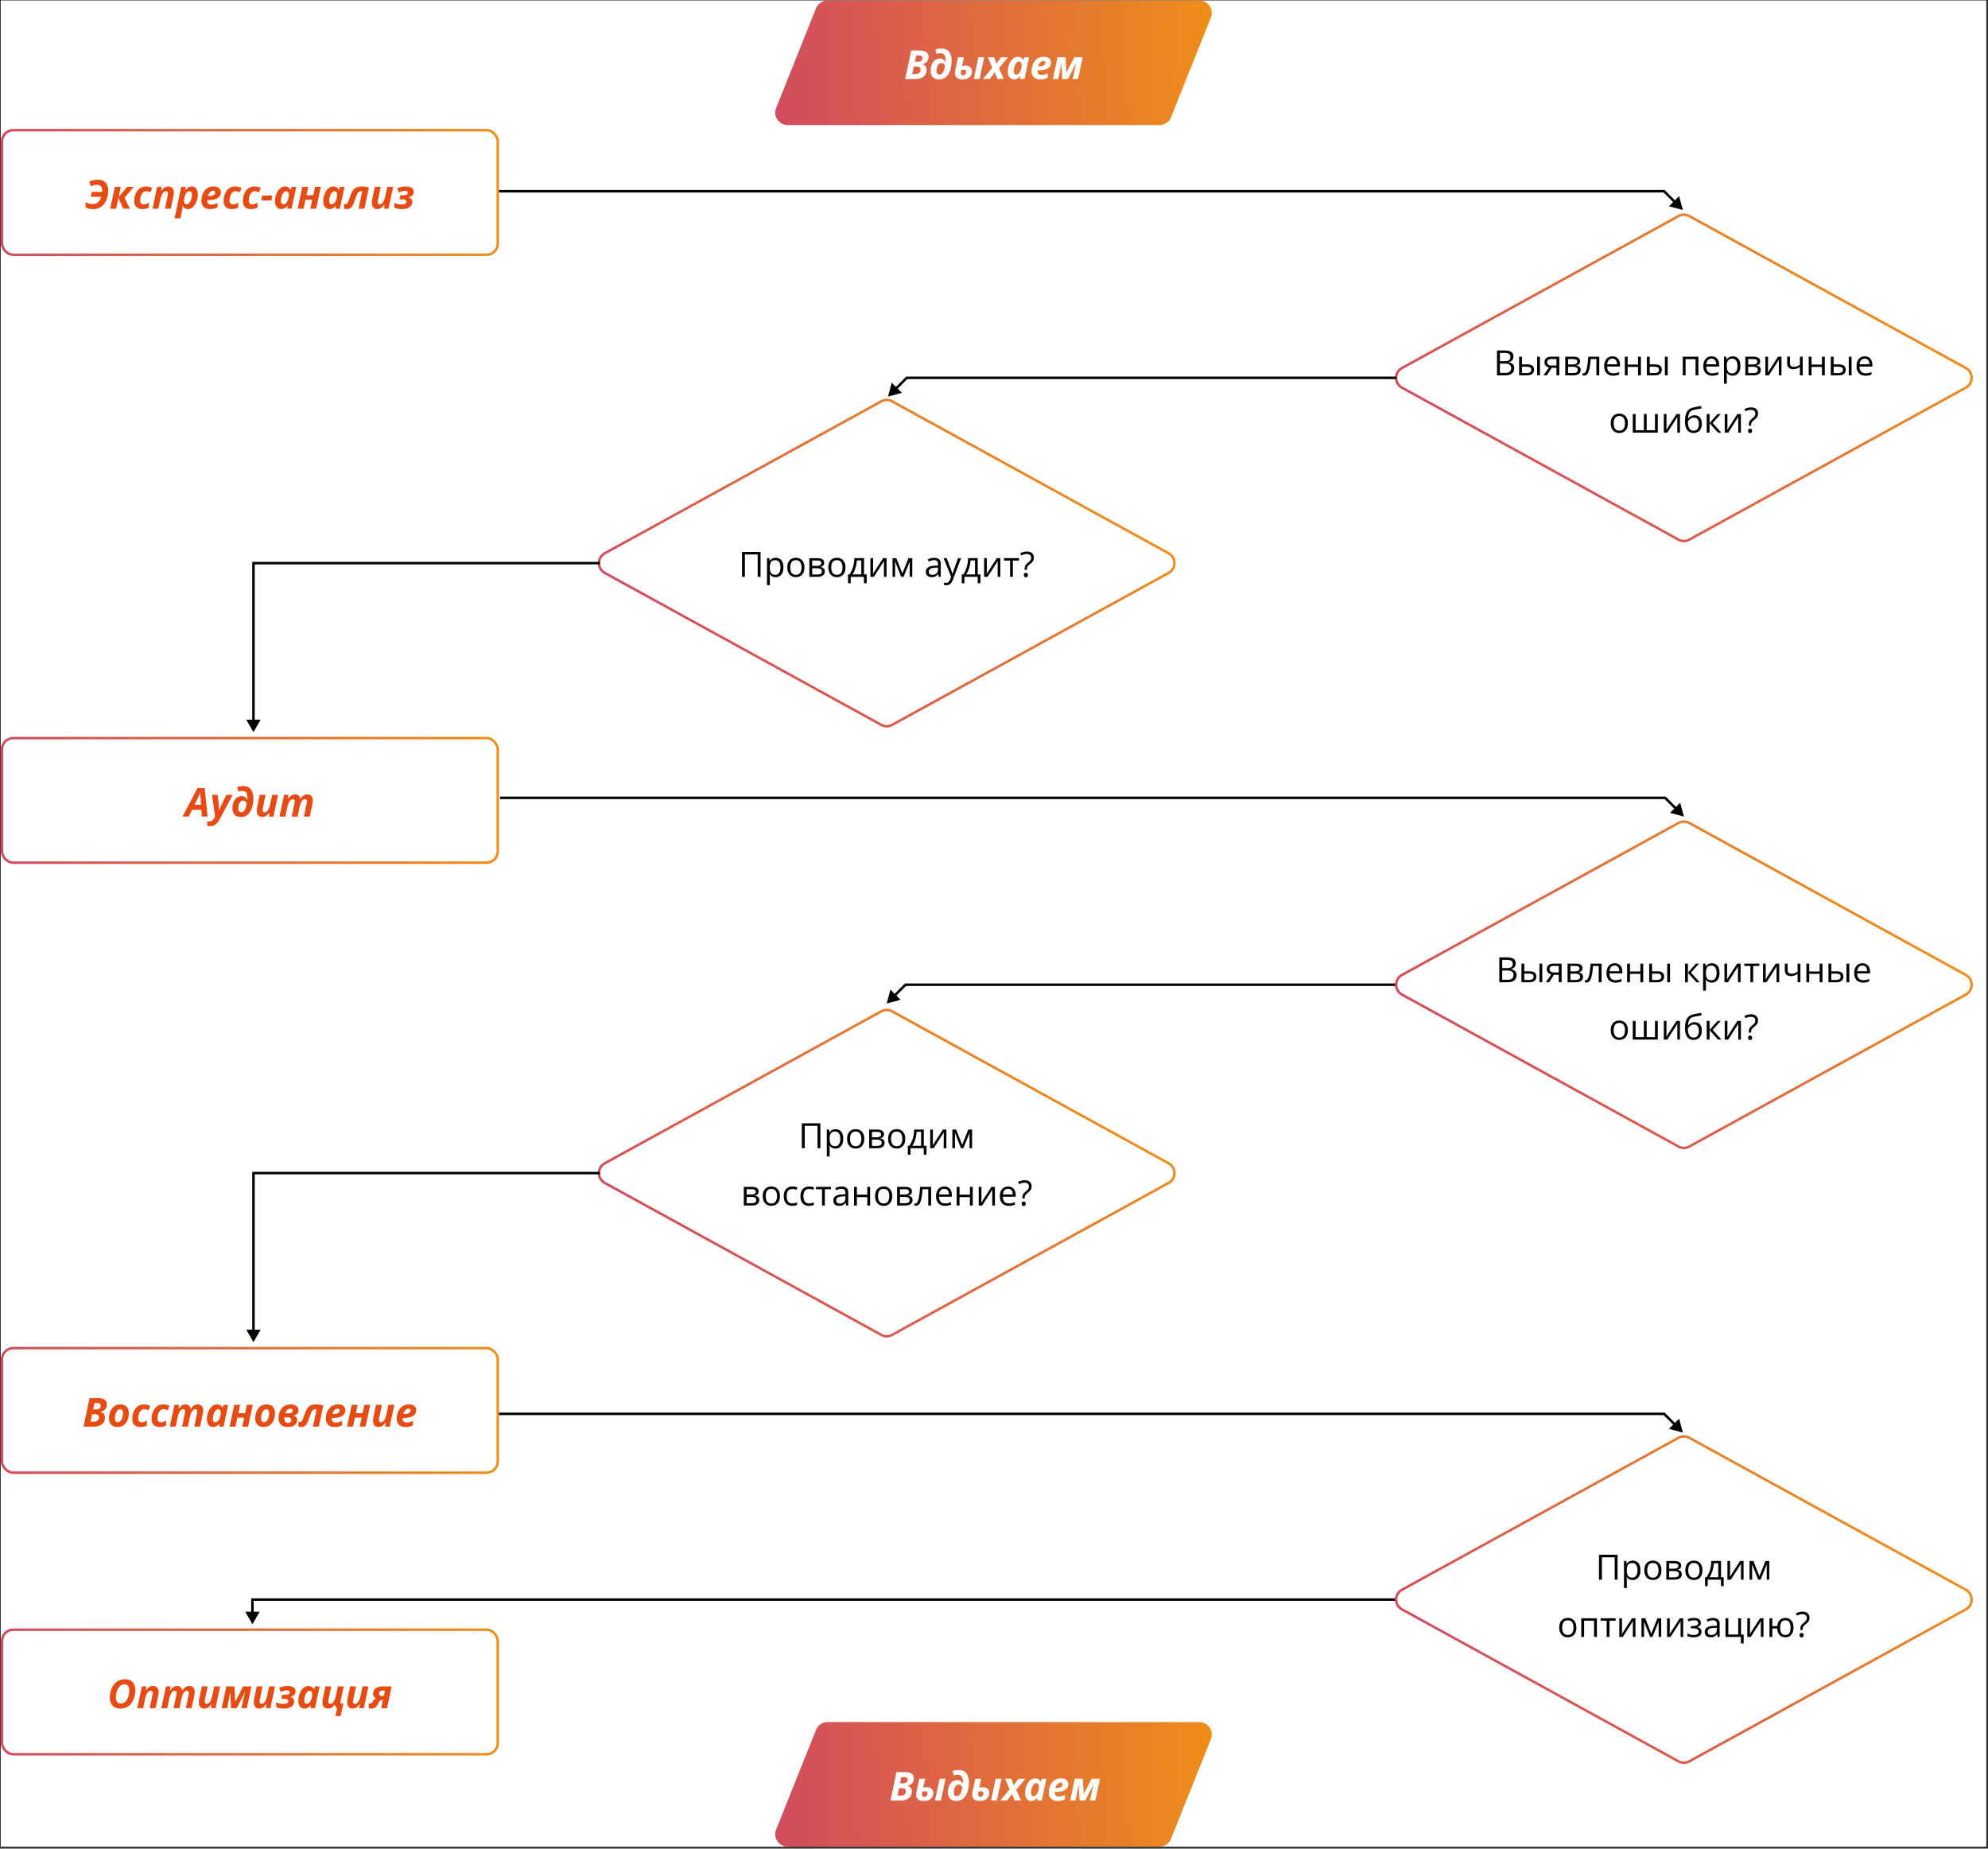 <svg width="798" height="742" fill="none" xmlns="http://www.w3.org/2000/svg"><rect width="100%" height="100%" fill="#333333" stroke="none"/><g clip-path="url(#clip0_1_2228)"><path d="M.306.197h797v741h-797v-741z" fill="#fff"/><path d="M327.549 3.34a5 5 0 014.643-3.143h149.229c3.538 0 5.956 3.572 4.643 6.857l-16 40a5.001 5.001 0 01-4.643 3.143H316.192c-3.538 0-5.957-3.573-4.643-6.857l16-40z" fill="url(#paint0_linear_1_2228)"/><path d="M363.369 31.697l2.414-11.422h3.328c.729 0 1.365.086 1.906.258.542.166.961.437 1.258.812.302.37.453.86.453 1.469 0 .516-.099.974-.297 1.375a2.62 2.62 0 01-.843.992c-.37.26-.821.448-1.352.563v.062c.521.136.935.388 1.242.758.313.364.469.833.469 1.406 0 .865-.198 1.573-.594 2.125-.396.547-.935.95-1.617 1.211-.677.26-1.44.39-2.289.39h-4.078zm2.805-2h1.406c.39 0 .732-.065 1.023-.195.292-.13.519-.323.68-.579.167-.255.25-.567.25-.937 0-.401-.12-.711-.359-.93-.235-.224-.592-.336-1.071-.336h-1.289l-.64 2.977zm1.039-4.899h1.164c.38 0 .711-.05.992-.148.286-.104.508-.263.664-.477.156-.218.234-.5.234-.843 0-.355-.109-.62-.328-.797-.219-.183-.552-.274-1-.274h-1.187l-.539 2.54zm9.742 7.055c-.781 0-1.422-.151-1.922-.453a2.78 2.78 0 01-1.102-1.234c-.234-.521-.351-1.11-.351-1.766 0-.6.06-1.151.18-1.656.119-.51.289-.966.507-1.367.224-.402.49-.743.797-1.024a3.379 3.379 0 012.289-.867c.365 0 .685.065.961.195.276.125.513.297.711.516.203.213.373.453.508.719h.062c.011-.089.016-.183.016-.282V24.4c0-1.047-.161-1.813-.484-2.297-.323-.484-.849-.727-1.578-.727-.245 0-.513.03-.805.086a4.022 4.022 0 00-.781.235l-.493-1.86a5.741 5.741 0 011.133-.28 8.17 8.17 0 011.313-.102c.958 0 1.734.205 2.328.617.599.406 1.036.982 1.312 1.726.282.745.422 1.628.422 2.649 0 .604-.041 1.206-.125 1.805-.078.593-.2 1.166-.367 1.718a7.727 7.727 0 01-.648 1.54c-.266.468-.586.88-.961 1.234-.37.349-.797.622-1.282.82-.484.193-1.031.289-1.64.289zm.133-1.914c.265 0 .505-.063.718-.188.214-.125.401-.296.563-.515a3.36 3.36 0 00.43-.766c.125-.291.229-.604.312-.937.089-.339.159-.685.211-1.04a1.964 1.964 0 00-.297-.609 1.365 1.365 0 00-.469-.43 1.265 1.265 0 00-.64-.156c-.245 0-.469.05-.672.149a1.704 1.704 0 00-.547.43 2.55 2.55 0 00-.414.664c-.109.26-.193.554-.25.882a6.076 6.076 0 00-.086 1.055c0 .458.099.818.297 1.078.198.255.479.383.844.383zm9.289 1.914c-.766 0-1.373-.112-1.821-.336-.442-.23-.757-.534-.945-.914a2.914 2.914 0 01-.281-1.289 7.88 7.88 0 01.18-1.477l1.054-4.875h2.352l-.766 3.547c.208-.047.445-.086.711-.117.271-.036.563-.055.875-.055.474 0 .893.097 1.258.29.37.187.659.455.867.804.214.344.32.753.32 1.227 0 .541-.13 1.057-.39 1.547-.261.49-.672.888-1.235 1.195-.557.302-1.283.453-2.179.453zm.187-1.64a1.316 1.316 0 00.914-.352c.115-.115.201-.253.258-.414a1.45 1.45 0 00.094-.531c0-.209-.037-.38-.11-.516a.678.678 0 00-.328-.313 1.272 1.272 0 00-.539-.101c-.161 0-.325.013-.492.039a4.75 4.75 0 00-.531.102c-.063.28-.104.489-.125.625a3.25 3.25 0 00-.031.5c0 .343.088.59.265.742a.954.954 0 00.625.218zm4.305 1.484l1.859-8.735h2.352l-1.86 8.735h-2.351zm3.711 0l3.742-4.477-1.758-4.258h2.508l.898 2.61 1.907-2.61h2.765l-3.648 4.383 1.906 4.352h-2.547l-.976-2.672-2.063 2.672h-2.734zm12.453.156c-.422 0-.82-.104-1.195-.313-.375-.208-.683-.544-.922-1.007-.235-.464-.352-1.078-.352-1.844 0-.573.06-1.14.18-1.703a7.964 7.964 0 01.531-1.594 5.86 5.86 0 01.844-1.336c.333-.39.708-.698 1.125-.922a2.872 2.872 0 011.367-.336c.37 0 .693.055.969.164.276.105.513.253.711.446.198.192.359.416.484.672h.063l.445-1.118h1.812l-1.859 8.735h-1.758l.11-1.133h-.063c-.208.255-.435.48-.68.672a2.943 2.943 0 01-.812.453c-.297.11-.63.164-1 .164zm.922-1.898c.323 0 .622-.125.898-.375.276-.256.513-.586.711-.993a4.96 4.96 0 00.422-1.289c.042-.208.07-.416.086-.625.021-.213.031-.442.031-.687 0-.37-.099-.675-.297-.914-.192-.245-.458-.367-.796-.367-.23 0-.448.075-.657.226a2.29 2.29 0 00-.562.61 4.497 4.497 0 00-.453.882 5.881 5.881 0 00-.289 1.047c-.068.37-.102.74-.102 1.11 0 .453.089.797.266 1.03.177.23.424.345.742.345zm9.578 1.898c-.682 0-1.284-.122-1.805-.367a2.782 2.782 0 01-1.211-1.125c-.291-.5-.437-1.128-.437-1.883 0-.73.104-1.432.312-2.11a5.742 5.742 0 01.93-1.827 4.586 4.586 0 011.531-1.274c.61-.312 1.313-.469 2.11-.469.979 0 1.711.224 2.195.672.49.443.734 1.013.734 1.711 0 .459-.104.875-.312 1.25-.203.375-.513.698-.93.969-.417.266-.94.471-1.57.617-.63.14-1.37.211-2.219.211h-.398l-.016.164v.156c0 .47.135.842.406 1.118.271.276.654.414 1.149.414.458 0 .875-.052 1.25-.157a8.715 8.715 0 001.328-.515v1.773a6.843 6.843 0 01-1.399.508 7.384 7.384 0 01-1.648.164zm-.813-5.21h.352c.604 0 1.094-.066 1.469-.196.38-.13.656-.302.828-.516.177-.213.266-.445.266-.695 0-.25-.073-.435-.219-.555-.141-.125-.341-.187-.602-.187-.291 0-.581.09-.867.273a2.633 2.633 0 00-.758.758 3.213 3.213 0 00-.469 1.117zm5.93 5.054l1.844-8.735h3.242l.336 6.094h.047l3.141-6.094h3.343l-1.875 8.735h-2.172l.961-4.32c.089-.407.18-.797.274-1.172.099-.375.182-.683.25-.922h-.047l-3.313 6.414h-2.257l-.352-6.414h-.031c-.052.427-.112.815-.18 1.164-.062.344-.13.685-.203 1.023l-.844 4.227h-2.164z" fill="#fff"/><path d="M327.549 694.34a5 5 0 014.643-3.143h149.229c3.538 0 5.956 3.572 4.643 6.857l-16 40a5.001 5.001 0 01-4.643 3.143H316.192c-3.538 0-5.957-3.573-4.643-6.857l16-40z" fill="url(#paint1_linear_1_2228)"/><path d="M357.439 722.697l2.414-11.422h3.328c.73 0 1.365.086 1.907.258.541.166.961.437 1.257.812.303.37.454.86.454 1.469 0 .516-.099.974-.297 1.375a2.615 2.615 0 01-.844.992c-.37.261-.82.448-1.352.563v.062c.521.136.935.388 1.243.758.312.365.468.833.468 1.406 0 .865-.198 1.573-.593 2.125-.396.547-.935.951-1.618 1.211-.677.261-1.44.391-2.289.391h-4.078zm2.805-2h1.406c.391 0 .732-.065 1.024-.196.291-.13.518-.322.679-.578.167-.255.25-.567.25-.937 0-.401-.12-.711-.359-.93-.234-.224-.591-.336-1.07-.336h-1.289l-.641 2.977zm1.039-4.899h1.164c.38 0 .711-.049.992-.148.287-.104.508-.263.664-.477.157-.218.235-.5.235-.843 0-.355-.11-.62-.328-.797-.219-.183-.553-.274-1-.274h-1.188l-.539 2.539zm9.539 7.055c-.766 0-1.372-.112-1.82-.336-.443-.229-.758-.534-.946-.914a2.913 2.913 0 01-.281-1.289 7.913 7.913 0 01.18-1.477l1.055-4.875h2.351l-.766 3.547a6.94 6.94 0 01.711-.117c.271-.036.563-.055.875-.055.474 0 .894.097 1.258.289.37.188.659.456.867.805.214.344.321.753.321 1.227 0 .541-.13 1.057-.391 1.547-.26.489-.672.888-1.234 1.195-.558.302-1.284.453-2.18.453zm.188-1.641a1.324 1.324 0 00.914-.351c.114-.115.2-.253.257-.414.063-.162.094-.339.094-.531 0-.209-.036-.381-.109-.516a.688.688 0 00-.328-.313 1.29 1.29 0 00-.539-.101c-.162 0-.326.013-.493.039a5.232 5.232 0 00-.531.101c-.062.282-.104.49-.125.625a3.26 3.26 0 00-.031.5c0 .344.088.592.266.743a.956.956 0 00.625.218zm4.304 1.485l1.86-8.735h2.351l-1.859 8.735h-2.352zm8.571.156c-.782 0-1.422-.151-1.922-.453a2.783 2.783 0 01-1.102-1.234c-.234-.521-.351-1.11-.351-1.766 0-.599.059-1.151.179-1.656.12-.511.289-.966.508-1.368a4.05 4.05 0 01.797-1.023 3.296 3.296 0 011.047-.641 3.37 3.37 0 011.242-.226c.365 0 .685.065.961.195.276.125.513.297.711.516.203.213.372.453.508.719h.062c.011-.089.016-.183.016-.282v-.234c0-1.047-.162-1.813-.485-2.297-.323-.484-.849-.727-1.578-.727-.245 0-.513.029-.804.086a4.103 4.103 0 00-.782.235l-.492-1.86a5.76 5.76 0 011.133-.281 8.145 8.145 0 011.312-.101c.959 0 1.735.205 2.329.617.599.406 1.036.982 1.312 1.726.281.745.422 1.628.422 2.649 0 .604-.042 1.206-.125 1.804a10.877 10.877 0 01-.367 1.719 7.673 7.673 0 01-.649 1.539c-.265.469-.586.88-.961 1.235a4.1 4.1 0 01-1.281.82c-.484.193-1.031.289-1.64.289zm.132-1.914c.266 0 .506-.063.719-.188.214-.125.401-.296.563-.515a3.4 3.4 0 00.429-.766 6.24 6.24 0 00.313-.937c.088-.339.159-.685.211-1.039a1.957 1.957 0 00-.297-.61 1.364 1.364 0 00-.469-.429 1.261 1.261 0 00-.641-.157c-.244 0-.468.05-.671.149a1.699 1.699 0 00-.547.429c-.162.183-.3.404-.414.665-.11.26-.193.554-.25.882a5.985 5.985 0 00-.086 1.055c0 .458.099.818.297 1.078.198.255.479.383.843.383zm9.289 1.914c-.765 0-1.372-.112-1.82-.336-.443-.229-.758-.534-.945-.914a2.899 2.899 0 01-.281-1.289 8.137 8.137 0 01.179-1.477l1.055-4.875h2.351l-.765 3.547c.208-.047.445-.086.711-.117.271-.036.562-.055.875-.055.474 0 .893.097 1.258.289a2.1 2.1 0 01.867.805c.213.344.32.753.32 1.227 0 .541-.13 1.057-.391 1.547-.26.489-.671.888-1.234 1.195-.557.302-1.284.453-2.18.453zm.188-1.641c.187 0 .357-.031.508-.093a1.28 1.28 0 00.406-.258c.115-.115.2-.253.258-.414.062-.162.094-.339.094-.531 0-.209-.037-.381-.11-.516a.683.683 0 00-.328-.313 1.287 1.287 0 00-.539-.101c-.161 0-.326.013-.492.039a5.13 5.13 0 00-.531.101 9.83 9.83 0 00-.125.625 3.243 3.243 0 00-.032.5c0 .344.089.592.266.743a.956.956 0 00.625.218zm4.305 1.485l1.859-8.735h2.352l-1.86 8.735h-2.351zm3.711 0l3.742-4.477-1.758-4.258h2.508l.898 2.61 1.906-2.61h2.766l-3.648 4.383 1.906 4.352h-2.547l-.977-2.672-2.062 2.672h-2.734zm12.453.156a2.43 2.43 0 01-1.196-.312c-.375-.209-.682-.545-.922-1.008-.234-.464-.351-1.078-.351-1.844 0-.573.06-1.141.18-1.703a7.956 7.956 0 01.531-1.594 5.81 5.81 0 01.844-1.336c.333-.39.708-.698 1.125-.922a2.867 2.867 0 011.367-.336c.37 0 .692.055.969.164.276.105.513.253.71.446.198.192.36.416.485.672h.062l.446-1.118h1.812l-1.859 8.735h-1.758l.109-1.133h-.062a4.358 4.358 0 01-.68.672 2.939 2.939 0 01-.812.453 2.89 2.89 0 01-1 .164zm.922-1.898c.322 0 .622-.125.898-.375.276-.256.513-.586.711-.993a5.01 5.01 0 00.422-1.289c.041-.208.07-.416.086-.625.021-.213.031-.442.031-.687 0-.37-.099-.675-.297-.914-.193-.245-.458-.367-.797-.367a1.1 1.1 0 00-.656.226 2.29 2.29 0 00-.563.61 4.608 4.608 0 00-.453.882 6.219 6.219 0 00-.39 2.157c0 .453.088.796.265 1.031.177.229.425.344.743.344zm9.578 1.898c-.683 0-1.284-.122-1.805-.367a2.776 2.776 0 01-1.211-1.125c-.292-.5-.437-1.128-.437-1.883 0-.729.104-1.432.312-2.109a5.688 5.688 0 01.93-1.828 4.577 4.577 0 011.531-1.274c.609-.312 1.312-.469 2.109-.469.98 0 1.711.224 2.196.672.489.443.734 1.013.734 1.711 0 .458-.104.875-.312 1.25-.204.375-.513.698-.93.969-.417.266-.94.471-1.57.617-.631.141-1.37.211-2.219.211h-.399l-.015.164v.156c0 .469.135.841.406 1.118.271.276.654.414 1.148.414.459 0 .875-.052 1.25-.157a8.763 8.763 0 001.329-.515v1.773a6.884 6.884 0 01-1.399.508 7.402 7.402 0 01-1.648.164zm-.813-5.211h.352c.604 0 1.093-.065 1.468-.195.381-.13.657-.302.829-.516.177-.213.265-.445.265-.695 0-.25-.073-.435-.219-.555-.14-.125-.341-.187-.601-.187a1.6 1.6 0 00-.867.273 2.616 2.616 0 00-.758.758 3.212 3.212 0 00-.469 1.117zm5.93 5.055l1.844-8.735h3.242l.336 6.094h.047l3.14-6.094h3.344l-1.875 8.735h-2.172l.961-4.321c.089-.406.18-.796.273-1.171.099-.375.183-.683.25-.922h-.046l-3.313 6.414h-2.258l-.351-6.414h-.032c-.052.427-.112.815-.179 1.164-.063.344-.13.685-.203 1.023l-.844 4.227h-2.164z" fill="#fff"/><rect x=".806" y="52.255" width="199" height="50" rx="4.5" fill="#fff"/><path d="M37.447 83.912c-.625 0-1.19-.05-1.695-.149a4.619 4.619 0 01-1.407-.5v-2.117c.36.198.704.352 1.032.46.328.11.64.186.937.228.302.041.589.062.86.062.604 0 1.13-.11 1.578-.328a3.05 3.05 0 001.14-.977c.313-.432.57-.966.774-1.601h-4.211l.414-1.985h4.117c.01-.067.016-.132.016-.195v-.203c0-.537-.076-.984-.227-1.344a1.63 1.63 0 00-.672-.812c-.297-.188-.669-.282-1.117-.282-.463 0-.88.055-1.25.165a13.02 13.02 0 00-1.265.445l-.625-1.922a9.063 9.063 0 011.632-.508 8.26 8.26 0 011.805-.195c.911 0 1.674.174 2.289.523a3.288 3.288 0 011.39 1.508c.313.656.47 1.45.47 2.383 0 .687-.074 1.38-.22 2.078a8.47 8.47 0 01-.663 1.984 6.456 6.456 0 01-1.164 1.688 5.167 5.167 0 01-1.688 1.164c-.651.286-1.401.43-2.25.43zm6.79-.157l1.866-8.734h2.36l-.867 4.063 3.437-4.063h2.688l-3.743 4.383 2.164 4.351h-2.64l-2-4.257-.914 4.257h-2.352zm12.913.157a4.117 4.117 0 01-1.648-.32 2.61 2.61 0 01-1.172-1.032c-.287-.474-.43-1.094-.43-1.86 0-.63.065-1.234.196-1.812.13-.578.322-1.112.578-1.601.255-.49.57-.914.945-1.274a4.116 4.116 0 011.289-.851 4.143 4.143 0 011.617-.305c.521 0 .987.05 1.399.148.416.1.804.237 1.164.414l-.72 1.79a9.748 9.748 0 00-.827-.313 2.963 2.963 0 00-.922-.133c-.37 0-.7.107-.992.32-.287.214-.532.5-.735.86-.198.36-.349.763-.453 1.21a5.88 5.88 0 00-.156 1.352c0 .329.052.605.156.829.11.224.263.393.461.507.203.115.446.172.727.172.395 0 .763-.06 1.101-.18a9.898 9.898 0 001.047-.46v1.921a5.432 5.432 0 01-1.18.454 5.786 5.786 0 01-1.445.164zm4.07-.157l1.852-8.734h1.797l-.164 1.617h.07a5.28 5.28 0 01.742-.922c.271-.265.57-.474.899-.625a2.582 2.582 0 011.11-.234c.5 0 .916.104 1.25.312.338.204.59.493.757.868.167.375.25.82.25 1.336 0 .192-.016.408-.047.648a8.93 8.93 0 01-.133.758l-1.039 4.976h-2.351l1.07-5.101c.042-.177.073-.344.094-.5.02-.156.031-.3.031-.43 0-.328-.07-.57-.211-.726-.14-.157-.352-.235-.633-.235-.354 0-.674.154-.96.461-.287.302-.537.709-.75 1.219a10.31 10.31 0 00-.516 1.695l-.766 3.617H61.22zm8.852 3.844l2.672-12.578h1.797l-.133 1.328h.07c.183-.25.394-.49.633-.719.24-.229.513-.414.82-.554a2.357 2.357 0 011.024-.22c.422 0 .82.105 1.195.313.375.209.68.547.914 1.016.235.464.352 1.083.352 1.86 0 .567-.063 1.132-.188 1.695a7.538 7.538 0 01-.531 1.594c-.23.5-.51.945-.844 1.335-.328.386-.7.69-1.117.915a2.897 2.897 0 01-1.367.328c-.354 0-.654-.055-.898-.164a1.913 1.913 0 01-.626-.461 4.362 4.362 0 01-.46-.649h-.063a15.898 15.898 0 01-.335 2.304l-.563 2.657h-2.352zm4.898-5.586c.23 0 .448-.073.657-.219.208-.15.398-.354.57-.609a4.5 4.5 0 00.445-.883 6.186 6.186 0 00.391-2.164c0-.458-.086-.802-.258-1.031-.166-.23-.422-.344-.766-.344-.25 0-.479.065-.687.195-.203.13-.383.305-.539.524a3.736 3.736 0 00-.406.742 5.57 5.57 0 00-.281.844 7.731 7.731 0 00-.165.844c-.03.27-.046.513-.046.726 0 .412.096.745.289 1 .197.25.463.375.796.375zm9.32 1.899c-.681 0-1.283-.123-1.804-.368a2.777 2.777 0 01-1.21-1.125c-.292-.5-.438-1.127-.438-1.882 0-.73.104-1.433.312-2.11a5.722 5.722 0 01.93-1.828c.416-.536.927-.96 1.531-1.273.61-.313 1.313-.47 2.11-.47.979 0 1.71.225 2.195.673.49.443.734 1.013.734 1.71 0 .46-.104.876-.312 1.25-.203.376-.513.699-.93.97-.417.265-.94.47-1.57.617-.63.14-1.37.21-2.22.21h-.397l-.016.165v.156c0 .469.135.841.406 1.117.27.276.654.414 1.148.414.459 0 .876-.052 1.25-.156a8.691 8.691 0 001.329-.516v1.774a6.84 6.84 0 01-1.399.508 7.387 7.387 0 01-1.648.164zm-.812-5.211h.352c.604 0 1.094-.065 1.469-.196.38-.13.656-.302.828-.515a1.07 1.07 0 00.265-.696c0-.25-.073-.434-.218-.554-.141-.125-.342-.188-.602-.188-.292 0-.58.091-.867.274a2.625 2.625 0 00-.758.758 3.213 3.213 0 00-.469 1.117zm9.532 5.21a4.117 4.117 0 01-1.649-.32 2.61 2.61 0 01-1.172-1.03c-.286-.475-.43-1.095-.43-1.86 0-.63.066-1.235.196-1.813a6.56 6.56 0 01.578-1.601c.255-.49.57-.914.945-1.274a4.117 4.117 0 011.29-.851 4.144 4.144 0 011.617-.305c.52 0 .986.05 1.398.148.417.1.805.237 1.164.414l-.719 1.79a10.2 10.2 0 00-.828-.313 2.962 2.962 0 00-.922-.133c-.37 0-.7.107-.992.32-.286.214-.531.5-.734.86-.198.36-.35.763-.453 1.21a5.88 5.88 0 00-.157 1.352c0 .329.052.605.157.829.109.224.263.393.46.507.204.115.446.172.727.172.396 0 .763-.06 1.102-.18a9.9 9.9 0 001.047-.46v1.921a5.433 5.433 0 01-1.18.454 5.78 5.78 0 01-1.445.164zm7.734 0a4.118 4.118 0 01-1.648-.32 2.61 2.61 0 01-1.172-1.03c-.287-.475-.43-1.095-.43-1.86 0-.63.065-1.235.195-1.813a6.56 6.56 0 01.578-1.601c.255-.49.57-.914.946-1.274a4.11 4.11 0 011.289-.851 4.14 4.14 0 011.617-.305c.521 0 .987.05 1.398.148.417.1.805.237 1.164.414l-.718 1.79c-.282-.12-.558-.225-.828-.313a2.967 2.967 0 00-.922-.133c-.37 0-.701.107-.993.32-.286.214-.531.5-.734.86-.198.36-.349.763-.453 1.21a5.88 5.88 0 00-.156 1.352c0 .329.052.605.156.829.109.224.263.393.461.507.203.115.445.172.726.172.396 0 .763-.06 1.102-.18a9.829 9.829 0 001.047-.46v1.921a5.441 5.441 0 01-1.18.454 5.792 5.792 0 01-1.445.164zm4.101-3.468l.415-1.953h4.093l-.414 1.953h-4.094zm8.008 3.469c-.422 0-.82-.105-1.195-.313-.375-.208-.682-.544-.922-1.008-.234-.463-.351-1.078-.351-1.843 0-.573.059-1.141.179-1.704a7.964 7.964 0 01.531-1.593c.235-.505.516-.95.844-1.336a3.93 3.93 0 011.125-.922 2.872 2.872 0 011.367-.336c.37 0 .693.055.969.164.276.104.513.253.711.445.198.193.359.417.484.672h.063l.445-1.117h1.813l-1.86 8.734h-1.757l.109-1.132h-.063a4.33 4.33 0 01-.679.671 2.963 2.963 0 01-.813.454c-.297.109-.63.164-1 .164zm.922-1.899c.323 0 .623-.125.899-.375.276-.255.513-.586.711-.992a5.01 5.01 0 00.421-1.29c.042-.207.071-.416.086-.624a7.05 7.05 0 00.032-.688c0-.37-.099-.674-.297-.914-.193-.244-.459-.367-.797-.367a1.1 1.1 0 00-.656.227 2.28 2.28 0 00-.563.61 4.469 4.469 0 00-.453.882 5.966 5.966 0 00-.289 1.047c-.068.37-.102.74-.102 1.11 0 .452.089.796.266 1.03.177.23.424.344.742.344zm5.711 1.742l1.867-8.734h2.375l-.726 3.36h2.726l.703-3.36h2.352l-1.859 8.734h-2.352l.75-3.601h-2.703l-.766 3.601h-2.367zm12.742.157c-.422 0-.82-.105-1.195-.313-.375-.208-.682-.544-.922-1.008-.234-.463-.351-1.078-.351-1.843 0-.573.059-1.141.179-1.704a7.964 7.964 0 01.531-1.593c.235-.505.516-.95.844-1.336a3.93 3.93 0 011.125-.922 2.872 2.872 0 011.367-.336c.37 0 .693.055.969.164.276.104.513.253.711.445.198.193.359.417.484.672h.063l.445-1.117h1.813l-1.86 8.734h-1.757l.109-1.132h-.063a4.33 4.33 0 01-.679.671 2.963 2.963 0 01-.813.454c-.297.109-.63.164-1 .164zm.922-1.899c.323 0 .623-.125.899-.375.276-.255.513-.586.711-.992a5.01 5.01 0 00.421-1.29c.042-.207.071-.416.086-.624a7.05 7.05 0 00.032-.688c0-.37-.099-.674-.297-.914-.193-.244-.459-.367-.797-.367a1.1 1.1 0 00-.656.227 2.28 2.28 0 00-.563.61 4.469 4.469 0 00-.453.882 5.966 5.966 0 00-.289 1.047c-.068.37-.102.74-.102 1.11 0 .452.089.796.266 1.03.177.23.424.344.742.344zm6.125 1.899a3.64 3.64 0 01-.625-.047 2.652 2.652 0 01-.539-.14v-1.938c.109.046.216.08.32.101.105.016.217.024.336.024a.742.742 0 00.532-.22 2.05 2.05 0 00.406-.593c.125-.255.245-.547.359-.875l.367-1.047c.261-.734.516-1.372.766-1.914.255-.547.555-.997.898-1.351a3.152 3.152 0 011.29-.79c.52-.177 1.177-.265 1.968-.265.542 0 1.052.047 1.532.14.479.094.869.198 1.171.313l-1.773 8.445h-2.352l1.469-6.914a3.435 3.435 0 00-.242-.039 1.271 1.271 0 00-.25-.023c-.427 0-.771.122-1.031.367-.255.245-.482.61-.68 1.094a28.302 28.302 0 00-.656 1.789 31.34 31.34 0 01-.539 1.508 6.44 6.44 0 01-.617 1.242c-.23.354-.513.633-.852.836-.339.198-.758.297-1.258.297zm12.227 0c-.5 0-.914-.102-1.242-.305a1.85 1.85 0 01-.735-.867c-.161-.38-.242-.826-.242-1.336a9.968 9.968 0 01.187-1.664l.993-4.719h2.351l-1.07 5.102c-.037.177-.068.343-.094.5a3.232 3.232 0 00-.031.43c0 .327.07.57.211.726.14.156.351.234.633.234.359 0 .679-.15.961-.453.286-.307.536-.716.75-1.227.213-.515.385-1.08.515-1.695l.766-3.617h2.351l-1.851 8.734h-1.797l.164-1.617h-.086a5.689 5.689 0 01-.742.922 3.077 3.077 0 01-.891.625 2.602 2.602 0 01-1.101.227zm9.687 0c-.588 0-1.14-.058-1.656-.172-.516-.115-.932-.253-1.25-.414v-1.938c.354.177.771.336 1.25.477.484.14 1.01.21 1.578.21.37 0 .706-.033 1.008-.1.307-.069.552-.183.734-.345.183-.166.274-.395.274-.687 0-.297-.115-.524-.344-.68-.229-.156-.573-.234-1.031-.234h-1.375l.351-1.649h.977c.443 0 .812-.028 1.109-.086.297-.062.518-.164.664-.304.151-.146.227-.347.227-.602 0-.245-.089-.432-.266-.562-.177-.136-.489-.203-.937-.203-.349 0-.742.057-1.18.171a9.144 9.144 0 00-1.281.446l-.563-1.711a11.07 11.07 0 011.617-.485 8.46 8.46 0 011.821-.187 5.46 5.46 0 011.609.219c.474.146.847.377 1.117.695.276.313.414.73.414 1.25 0 .422-.091.773-.273 1.055-.177.28-.419.51-.727.687a4.38 4.38 0 01-1.031.414v.063c.432.12.787.32 1.063.601.281.282.422.67.422 1.164 0 .579-.154 1.086-.461 1.524-.308.437-.779.779-1.414 1.023-.636.24-1.451.36-2.446.36z" fill="#E64B13"/><rect x=".806" y="52.255" width="199" height="50" rx="4.5" stroke="url(#paint2_linear_1_2228)"/><rect x=".806" y="296.256" width="199" height="50" rx="4.5" fill="#fff"/><path d="M73.275 327.756l5.984-11.422h2.915l1.148 11.422h-2.32l-.188-2.719H77.12l-1.344 2.719h-2.5zm4.82-4.75h2.602l-.203-2.945-.063-.946a10.17 10.17 0 01-.015-.976h-.04a9.823 9.823 0 01-.343.859c-.13.287-.276.591-.438.914l-1.5 3.094zm6.235 8.594c-.281 0-.51-.016-.688-.047a4.045 4.045 0 01-.46-.102v-1.875c.135.026.275.05.421.071.14.021.302.031.485.031.494 0 .903-.146 1.226-.438a3.92 3.92 0 00.844-1.101l.203-.383-1.281-8.734h2.305l.437 4.047c.026.239.044.497.055.773.015.271.026.539.031.805.005.265.008.502.008.711h.062c.073-.177.146-.375.219-.594a13.456 13.456 0 01.633-1.539l2.031-4.203h2.555l-5.313 9.984c-.312.589-.664 1.076-1.054 1.461a3.784 3.784 0 01-1.258.852c-.453.187-.94.281-1.461.281zm12.344-3.688c-.782 0-1.422-.151-1.922-.453a2.776 2.776 0 01-1.102-1.234c-.234-.521-.351-1.11-.351-1.766 0-.599.06-1.151.18-1.656.12-.51.288-.966.507-1.367.224-.401.49-.742.797-1.024a3.304 3.304 0 011.047-.64c.385-.151.8-.227 1.242-.227.365 0 .685.065.961.195.276.125.513.297.71.516.204.214.373.453.509.719h.062c.01-.089.016-.182.016-.281v-.235c0-1.047-.162-1.812-.484-2.297-.324-.484-.85-.726-1.579-.726a4.13 4.13 0 00-.804.086 4.025 4.025 0 00-.782.234l-.492-1.859a5.756 5.756 0 011.133-.282 8.262 8.262 0 011.313-.101c.958 0 1.734.206 2.328.617.599.406 1.036.982 1.312 1.727.281.744.422 1.627.422 2.648 0 .604-.042 1.206-.125 1.805a10.79 10.79 0 01-.367 1.719 7.673 7.673 0 01-.649 1.539c-.265.468-.585.88-.96 1.234-.37.349-.797.622-1.282.82-.484.193-1.031.289-1.64.289zm.132-1.914a1.4 1.4 0 00.72-.187c.213-.125.4-.297.562-.516a3.38 3.38 0 00.43-.765c.124-.292.228-.605.312-.938.088-.339.159-.685.21-1.039a1.952 1.952 0 00-.296-.609 1.361 1.361 0 00-.469-.43 1.27 1.27 0 00-.64-.156c-.245 0-.47.049-.672.148a1.702 1.702 0 00-.547.43c-.162.182-.3.403-.414.664-.11.26-.193.555-.25.883a6.04 6.04 0 00-.086 1.054c0 .459.099.818.297 1.078.198.256.479.383.843.383zm8.5 1.914c-.5 0-.914-.101-1.242-.304a1.85 1.85 0 01-.734-.868c-.162-.38-.242-.825-.242-1.335 0-.193.015-.441.047-.743.031-.302.078-.609.14-.922l.992-4.718h2.352l-1.07 5.101c-.037.177-.068.344-.094.5-.021.157-.031.3-.031.43 0 .328.07.57.211.727.14.156.351.234.632.234.36 0 .68-.151.961-.453.287-.308.537-.716.75-1.227a9.596 9.596 0 00.516-1.695l.766-3.617h2.351l-1.851 8.734h-1.797l.164-1.617h-.086a5.735 5.735 0 01-.742.922 3.086 3.086 0 01-.891.625 2.604 2.604 0 01-1.102.226zm6.875-.156l1.852-8.734h1.797l-.164 1.617h.07a5.28 5.28 0 01.742-.922 3.17 3.17 0 01.899-.625 2.583 2.583 0 011.109-.234c.599 0 1.063.159 1.391.476.333.313.552.748.656 1.305h.062c.219-.349.467-.656.743-.922.276-.266.583-.474.922-.625a2.668 2.668 0 011.117-.234c.729 0 1.273.226 1.633.679.364.453.546 1.065.546 1.836 0 .193-.015.409-.046.649a9.887 9.887 0 01-.133.758l-1.039 4.976h-2.352l1.078-5.101c.042-.178.073-.344.094-.5.021-.157.031-.3.031-.43 0-.328-.065-.57-.195-.727-.125-.156-.315-.234-.57-.234-.271 0-.521.086-.75.258a2.51 2.51 0 00-.625.718 5.794 5.794 0 00-.5 1.071c-.141.406-.258.844-.352 1.312l-.75 3.633h-2.352l1.071-5.101a5.53 5.53 0 00.094-.5c.02-.157.031-.3.031-.43 0-.328-.065-.57-.196-.727-.125-.156-.315-.234-.57-.234-.265 0-.513.088-.742.266a2.592 2.592 0 00-.625.734 5.818 5.818 0 00-.5 1.07c-.141.406-.26.841-.359 1.305l-.766 3.617h-2.352z" fill="#E64B13"/><rect x=".806" y="296.256" width="199" height="50" rx="4.5" stroke="url(#paint3_linear_1_2228)"/><rect x=".806" y="541.095" width="199" height="50" rx="4.5" fill="#fff"/><path d="M33.54 572.595l2.415-11.422h3.328c.73 0 1.364.086 1.906.258.542.167.961.438 1.258.813.302.369.453.859.453 1.468 0 .516-.099.974-.297 1.375a2.624 2.624 0 01-.843.993c-.37.26-.82.448-1.352.562v.063c.52.135.935.388 1.242.757.313.365.469.834.469 1.407 0 .864-.198 1.573-.594 2.125-.396.547-.935.95-1.617 1.211-.677.26-1.44.39-2.29.39h-4.077zm2.806-2h1.406c.39 0 .731-.065 1.023-.195a1.51 1.51 0 00.68-.578c.166-.255.25-.568.25-.938 0-.401-.12-.711-.36-.929-.234-.224-.59-.336-1.07-.336h-1.289l-.64 2.976zm1.039-4.898h1.164c.38 0 .71-.05.992-.149.286-.104.508-.263.664-.476.156-.219.234-.5.234-.844 0-.354-.11-.62-.328-.797-.219-.182-.552-.273-1-.273h-1.187l-.54 2.539zm9.71 7.054c-.656 0-1.236-.135-1.742-.406a2.963 2.963 0 01-1.18-1.156c-.28-.505-.421-1.104-.421-1.797 0-.62.06-1.211.18-1.773.124-.568.31-1.089.554-1.563.25-.479.56-.893.93-1.242.375-.354.81-.628 1.305-.82.494-.198 1.052-.297 1.671-.297.677 0 1.263.138 1.758.414a2.79 2.79 0 011.149 1.18c.27.515.406 1.138.406 1.867a8.08 8.08 0 01-.18 1.718 6.193 6.193 0 01-.531 1.532c-.24.468-.542.88-.906 1.234a3.96 3.96 0 01-1.297.82c-.495.193-1.06.289-1.695.289zm.196-1.914c.26 0 .497-.065.71-.195a2.04 2.04 0 00.571-.555c.167-.239.305-.513.414-.82.115-.312.2-.648.258-1.008.062-.359.094-.726.094-1.101 0-.297-.037-.56-.11-.789a1.031 1.031 0 00-.351-.547c-.162-.136-.38-.203-.657-.203-.286 0-.544.08-.773.242-.224.156-.42.367-.586.633a4.102 4.102 0 00-.414.89c-.11.328-.193.667-.25 1.016a6.62 6.62 0 00-.078.992c0 .474.096.833.289 1.078.193.245.487.367.883.367zm9.07 1.914a4.11 4.11 0 01-1.648-.32 2.61 2.61 0 01-1.172-1.031c-.287-.474-.43-1.094-.43-1.859 0-.631.065-1.235.195-1.813.13-.578.323-1.112.579-1.602.255-.489.57-.914.945-1.273a4.126 4.126 0 011.289-.852 4.145 4.145 0 011.617-.304c.52 0 .987.049 1.399.148a5.53 5.53 0 011.164.414l-.72 1.789a10.302 10.302 0 00-.827-.312 2.947 2.947 0 00-.922-.133c-.37 0-.7.107-.992.32-.287.214-.532.5-.735.86a4.704 4.704 0 00-.453 1.211 5.878 5.878 0 00-.156 1.351c0 .328.052.604.156.828.11.224.263.394.461.508.203.115.445.172.727.172.395 0 .763-.06 1.101-.18a9.759 9.759 0 001.047-.461v1.922a5.397 5.397 0 01-1.18.453 5.74 5.74 0 01-1.445.164zm7.735 0a4.11 4.11 0 01-1.649-.32 2.61 2.61 0 01-1.172-1.031c-.286-.474-.43-1.094-.43-1.859 0-.631.066-1.235.196-1.813.13-.578.323-1.112.578-1.602.255-.489.57-.914.945-1.273a4.126 4.126 0 011.29-.852 4.145 4.145 0 011.617-.304c.52 0 .986.049 1.398.148a5.49 5.49 0 011.164.414l-.719 1.789a10.302 10.302 0 00-.828-.312 2.947 2.947 0 00-.922-.133c-.37 0-.7.107-.992.32-.286.214-.531.5-.734.86a4.703 4.703 0 00-.453 1.211 5.878 5.878 0 00-.157 1.351c0 .328.052.604.157.828.109.224.263.394.46.508.204.115.446.172.727.172.396 0 .763-.06 1.102-.18a9.768 9.768 0 001.046-.461v1.922a5.399 5.399 0 01-1.18.453 5.75 5.75 0 01-1.445.164zm4.07-.156l1.851-8.734h1.797l-.164 1.617h.07c.224-.349.472-.656.743-.922.27-.265.57-.474.898-.625a2.585 2.585 0 011.11-.234c.598 0 1.062.159 1.39.476.333.313.552.748.656 1.305h.063a4.85 4.85 0 01.742-.922 3.22 3.22 0 01.922-.625 2.671 2.671 0 011.117-.234c.73 0 1.273.226 1.633.679.365.454.547 1.066.547 1.836 0 .193-.016.409-.047.649a9.417 9.417 0 01-.133.758l-1.039 4.976H77.97l1.079-5.101a5.17 5.17 0 00.093-.5c.021-.157.032-.3.032-.43 0-.328-.066-.57-.196-.727-.125-.156-.315-.234-.57-.234-.27 0-.52.086-.75.258a2.52 2.52 0 00-.625.719 5.837 5.837 0 00-.5 1.07c-.14.406-.258.844-.352 1.312l-.75 3.633H73.08l1.07-5.101c.042-.177.073-.344.094-.5.02-.157.031-.3.031-.43 0-.328-.065-.57-.195-.727-.125-.156-.315-.234-.57-.234-.266 0-.514.089-.743.266a2.622 2.622 0 00-.625.734 5.844 5.844 0 00-.5 1.07c-.14.407-.26.841-.359 1.305l-.766 3.617h-2.351zm17.367.156c-.422 0-.82-.104-1.195-.312-.375-.208-.683-.544-.922-1.008-.235-.463-.352-1.078-.352-1.844 0-.573.06-1.14.18-1.703a7.962 7.962 0 01.531-1.593 5.81 5.81 0 01.844-1.336 3.907 3.907 0 011.125-.922 2.871 2.871 0 011.367-.336c.37 0 .693.054.969.164.276.104.513.252.71.445.199.193.36.417.485.672h.063l.445-1.117h1.813l-1.86 8.734h-1.758l.11-1.133h-.063a4.29 4.29 0 01-.68.672 2.941 2.941 0 01-.812.453c-.297.11-.63.164-1 .164zm.922-1.898c.323 0 .622-.125.898-.375a3.3 3.3 0 00.711-.992c.198-.406.339-.836.422-1.289.042-.209.07-.417.086-.625a7.09 7.09 0 00.031-.688c0-.37-.099-.674-.297-.914-.192-.245-.458-.367-.796-.367-.23 0-.448.076-.657.227-.203.145-.39.349-.562.609a4.5 4.5 0 00-.453.883 6.136 6.136 0 00-.39 2.156c-.001.453.088.797.265 1.031.177.229.424.344.742.344zm5.71 1.742l1.868-8.734h2.375l-.727 3.359h2.727l.703-3.359h2.352l-1.86 8.734h-2.351l.75-3.601h-2.703l-.766 3.601h-2.367zm13.618.156c-.656 0-1.237-.135-1.742-.406a2.968 2.968 0 01-1.18-1.156c-.281-.505-.422-1.104-.422-1.797 0-.62.06-1.211.18-1.773.125-.568.31-1.089.555-1.563.25-.479.559-.893.929-1.242.375-.354.81-.628 1.305-.82.495-.198 1.052-.297 1.672-.297.677 0 1.263.138 1.758.414.494.271.877.664 1.148 1.18.271.515.406 1.138.406 1.867 0 .593-.06 1.166-.179 1.718a6.198 6.198 0 01-.532 1.532c-.239.468-.541.88-.906 1.234a3.955 3.955 0 01-1.297.82c-.495.193-1.06.289-1.695.289zm.195-1.914c.261 0 .498-.065.711-.195a2.04 2.04 0 00.571-.555 3.5 3.5 0 00.414-.82c.114-.312.2-.648.257-1.008.063-.359.094-.726.094-1.101 0-.297-.036-.56-.109-.789a1.032 1.032 0 00-.352-.547c-.161-.136-.38-.203-.656-.203-.286 0-.544.08-.773.242-.224.156-.42.367-.586.633a4.07 4.07 0 00-.414.89c-.11.328-.193.667-.25 1.016a6.508 6.508 0 00-.079.992c0 .474.097.833.289 1.078.193.245.487.367.883.367zm9.547 1.914c-.792 0-1.466-.138-2.023-.414a2.877 2.877 0 01-1.274-1.203c-.286-.526-.429-1.164-.429-1.914a7.2 7.2 0 01.195-1.687 6.014 6.014 0 01.594-1.516c.26-.463.586-.867.976-1.211.391-.349.844-.62 1.36-.812a4.78 4.78 0 011.726-.297c.625 0 1.172.094 1.641.281.474.182.844.448 1.109.797.266.349.399.773.399 1.273 0 .438-.084.797-.25 1.078a1.775 1.775 0 01-.672.657 3.9 3.9 0 01-.969.367v.062c.38.099.708.287.984.563.276.276.414.669.414 1.18 0 .489-.135.948-.406 1.375-.265.421-.677.765-1.234 1.031-.558.26-1.271.39-2.141.39zm.031-1.64c.297 0 .547-.052.75-.156.209-.105.365-.245.469-.422.11-.183.164-.391.164-.625a.946.946 0 00-.164-.571c-.109-.151-.284-.263-.523-.336-.24-.078-.555-.117-.946-.117h-1.14l-.016.25v.242c0 .625.136 1.071.406 1.336.271.266.605.399 1 .399zm-1.07-3.844h1.57c.302 0 .558-.039.766-.117a1 1 0 00.484-.367c.115-.162.172-.362.172-.602 0-.25-.086-.443-.258-.578-.171-.141-.395-.211-.671-.211-.302 0-.586.078-.852.234-.26.157-.495.375-.703.657a3.996 3.996 0 00-.508.984zm6.484 5.484c-.239 0-.447-.015-.625-.046a2.651 2.651 0 01-.539-.141v-1.938c.11.047.217.081.321.102.104.016.216.023.336.023.203 0 .38-.072.531-.218.151-.146.286-.344.406-.594.125-.255.245-.547.36-.875l.367-1.047c.26-.734.515-1.372.765-1.914.256-.547.555-.997.899-1.352a3.151 3.151 0 011.289-.789c.521-.177 1.177-.265 1.969-.265.541 0 1.052.047 1.531.14.479.094.87.198 1.172.313l-1.774 8.445h-2.351l1.468-6.914a4.084 4.084 0 00-.242-.039 1.242 1.242 0 00-.25-.023c-.427 0-.771.122-1.031.367-.255.245-.482.609-.68 1.094a28.942 28.942 0 00-.656 1.789 30.906 30.906 0 01-.539 1.507 6.459 6.459 0 01-.617 1.243 2.613 2.613 0 01-.852.836c-.338.198-.758.296-1.258.296zm13.297 0c-.682 0-1.284-.122-1.804-.367a2.771 2.771 0 01-1.211-1.125c-.292-.5-.438-1.127-.438-1.883 0-.729.104-1.432.313-2.109a5.717 5.717 0 01.929-1.828 4.577 4.577 0 011.532-1.273c.609-.313 1.312-.469 2.109-.469.979 0 1.711.224 2.195.672.49.442.735 1.013.735 1.711 0 .458-.104.875-.313 1.25-.203.375-.513.698-.929.968-.417.266-.941.472-1.571.618-.63.14-1.37.21-2.219.21h-.398c-.005.063-.01.118-.016.165v.156c0 .469.136.841.407 1.117.27.276.653.414 1.148.414.458 0 .875-.052 1.25-.156a8.63 8.63 0 001.328-.516v1.774a6.79 6.79 0 01-1.398.507 7.352 7.352 0 01-1.649.164zm-.812-5.21h.351c.605 0 1.094-.066 1.469-.196.38-.13.656-.302.828-.515.177-.214.266-.446.266-.696 0-.25-.073-.435-.219-.554-.14-.125-.341-.188-.601-.188a1.6 1.6 0 00-.868.274 2.61 2.61 0 00-.757.757 3.217 3.217 0 00-.469 1.118zm5.867 5.054l1.867-8.734h2.375l-.726 3.359h2.726l.703-3.359h2.352l-1.859 8.734h-2.352l.75-3.601h-2.703l-.766 3.601h-2.367zm12.656.156c-.5 0-.914-.101-1.242-.304a1.847 1.847 0 01-.734-.867c-.162-.381-.242-.826-.242-1.336 0-.193.015-.44.046-.743.032-.302.079-.609.141-.921l.992-4.719h2.352l-1.071 5.101c-.036.177-.067.344-.093.5-.021.157-.032.3-.032.43 0 .328.071.57.211.727.141.156.352.234.633.234.36 0 .68-.151.961-.453.287-.307.537-.716.75-1.227a9.57 9.57 0 00.516-1.695l.765-3.617h2.352l-1.852 8.734h-1.796l.164-1.617h-.086a5.686 5.686 0 01-.743.922 3.05 3.05 0 01-.89.625 2.604 2.604 0 01-1.102.226zm10.742 0c-.682 0-1.283-.122-1.804-.367a2.776 2.776 0 01-1.211-1.125c-.292-.5-.438-1.127-.438-1.883 0-.729.105-1.432.313-2.109a5.699 5.699 0 01.93-1.828 4.574 4.574 0 011.531-1.273c.609-.313 1.312-.469 2.109-.469.979 0 1.711.224 2.195.672.49.442.735 1.013.735 1.711 0 .458-.104.875-.313 1.25-.203.375-.513.698-.929.968-.417.266-.94.472-1.571.618-.63.14-1.369.21-2.218.21h-.399l-.015.165v.156c0 .469.135.841.406 1.117s.653.414 1.148.414a4.67 4.67 0 001.25-.156 8.63 8.63 0 001.328-.516v1.774a6.79 6.79 0 01-1.398.507 7.352 7.352 0 01-1.649.164zm-.812-5.21h.352c.604 0 1.093-.066 1.468-.196.38-.13.657-.302.828-.515.177-.214.266-.446.266-.696 0-.25-.073-.435-.219-.554-.14-.125-.341-.188-.601-.188-.292 0-.581.091-.867.274a2.6 2.6 0 00-.758.757 3.217 3.217 0 00-.469 1.118z" fill="#E64B13"/><rect x=".806" y="541.095" width="199" height="50" rx="4.5" stroke="url(#paint4_linear_1_2228)"/><rect x=".806" y="654.113" width="199" height="50" rx="4.5" fill="#fff"/><path d="M48.33 685.769c-.927 0-1.706-.18-2.336-.539a3.507 3.507 0 01-1.422-1.516c-.323-.656-.484-1.422-.484-2.297 0-.593.052-1.187.156-1.781.11-.594.27-1.166.484-1.719a7.634 7.634 0 01.82-1.539 5.894 5.894 0 011.172-1.242c.448-.354.956-.63 1.524-.828a5.711 5.711 0 011.89-.297c1.386 0 2.428.391 3.126 1.172.703.776 1.054 1.81 1.054 3.102 0 .619-.052 1.234-.156 1.843a8.817 8.817 0 01-.469 1.75 7.015 7.015 0 01-.804 1.547 5.74 5.74 0 01-1.149 1.235 5.182 5.182 0 01-1.515.82c-.563.193-1.193.289-1.891.289zm.172-2.031c.312 0 .612-.057.898-.172.287-.115.555-.279.805-.492.25-.219.476-.485.68-.797.208-.318.385-.675.53-1.07.147-.401.259-.842.337-1.321.083-.479.125-.992.125-1.539 0-.703-.164-1.265-.492-1.687-.323-.422-.805-.633-1.446-.633-.328 0-.643.065-.945.195-.297.13-.573.315-.828.555a4.3 4.3 0 00-.68.851 5.942 5.942 0 00-.523 1.094 7.443 7.443 0 00-.336 1.281c-.073.454-.11.925-.11 1.414 0 .506.078.933.235 1.282a1.7 1.7 0 00.68.781c.296.172.653.258 1.07.258zm6.601 1.875l1.852-8.735h1.797l-.164 1.618h.07c.224-.349.471-.657.742-.922.271-.266.57-.474.899-.625a2.57 2.57 0 011.109-.235c.5 0 .917.105 1.25.313.338.203.591.492.758.867.166.375.25.82.25 1.336 0 .193-.016.409-.047.648a9.27 9.27 0 01-.133.758l-1.039 4.977h-2.352l1.07-5.102a5.2 5.2 0 00.095-.5 3.25 3.25 0 00.03-.429c0-.329-.07-.571-.21-.727-.14-.156-.352-.234-.633-.234-.354 0-.675.153-.96.461-.287.302-.537.708-.75 1.218a10.33 10.33 0 00-.517 1.696l-.765 3.617h-2.352zm9.672 0l1.852-8.735h1.797l-.165 1.618h.07c.225-.349.472-.657.743-.922.27-.266.57-.474.898-.625a2.57 2.57 0 011.11-.235c.599 0 1.062.159 1.39.477.334.312.552.747.657 1.305h.062a4.82 4.82 0 01.742-.922c.276-.266.584-.474.922-.625a2.656 2.656 0 011.118-.235c.729 0 1.273.227 1.632.68.365.453.547 1.065.547 1.836 0 .193-.016.409-.047.648a9.25 9.25 0 01-.132.758l-1.04 4.977H74.58l1.078-5.102a5.2 5.2 0 00.094-.5c.02-.156.031-.299.031-.429 0-.329-.065-.571-.195-.727-.125-.156-.316-.234-.57-.234-.272 0-.522.086-.75.257-.23.172-.438.412-.626.719a5.844 5.844 0 00-.5 1.07c-.14.407-.257.844-.351 1.313l-.75 3.633h-2.352l1.07-5.102c.042-.177.073-.344.094-.5.021-.156.032-.299.032-.429 0-.329-.066-.571-.196-.727-.125-.156-.315-.234-.57-.234a1.19 1.19 0 00-.742.265c-.23.177-.438.422-.625.735a5.837 5.837 0 00-.5 1.07c-.14.406-.26.841-.36 1.305l-.765 3.617h-2.352zm17.281.156c-.5 0-.914-.102-1.242-.305a1.85 1.85 0 01-.734-.867c-.162-.38-.242-.825-.242-1.336a9.672 9.672 0 01.187-1.664l.992-4.719h2.352l-1.07 5.102c-.037.177-.068.344-.094.5a3.232 3.232 0 00-.031.43c0 .328.07.57.21.726.141.156.352.235.633.235.36 0 .68-.151.961-.454.287-.307.537-.716.75-1.226a9.68 9.68 0 00.516-1.695l.766-3.618h2.351l-1.852 8.735h-1.796l.164-1.617h-.086a5.684 5.684 0 01-.742.921 3.059 3.059 0 01-.891.625 2.59 2.59 0 01-1.102.227zm6.938-.156l1.844-8.735h3.242l.336 6.094h.047l3.14-6.094h3.344l-1.875 8.735H96.9l.961-4.321c.089-.406.18-.796.273-1.171.1-.375.183-.683.25-.922h-.046l-3.313 6.414h-2.258l-.351-6.414h-.031c-.053.427-.113.815-.18 1.164-.063.344-.13.685-.203 1.023l-.844 4.227h-2.164zm15.094.156c-.5 0-.914-.102-1.243-.305a1.853 1.853 0 01-.734-.867c-.161-.38-.242-.825-.242-1.336 0-.192.016-.44.047-.742s.078-.609.14-.922l.993-4.719h2.351l-1.07 5.102c-.037.177-.068.344-.094.5a3.232 3.232 0 00-.031.43c0 .328.07.57.211.726.14.156.351.235.633.235.359 0 .679-.151.961-.454.286-.307.536-.716.75-1.226a9.706 9.706 0 00.515-1.695l.766-3.618h2.351l-1.851 8.735h-1.797l.164-1.617h-.086a5.672 5.672 0 01-.742.921 3.067 3.067 0 01-.891.625 2.587 2.587 0 01-1.101.227zm9.687 0c-.588 0-1.14-.057-1.656-.172-.516-.114-.932-.252-1.25-.414v-1.937c.354.177.771.336 1.25.476.484.141 1.01.211 1.578.211.37 0 .706-.034 1.008-.101.307-.068.552-.183.734-.344.183-.167.274-.396.274-.688 0-.297-.115-.523-.344-.679-.229-.157-.573-.235-1.031-.235h-1.375l.351-1.648h.977a6.02 6.02 0 001.109-.086c.297-.063.518-.164.664-.305.151-.146.227-.346.227-.601 0-.245-.089-.433-.266-.563-.177-.135-.489-.203-.937-.203-.349 0-.743.057-1.18.172a9.091 9.091 0 00-1.281.445l-.563-1.711c.511-.198 1.05-.359 1.617-.484a8.46 8.46 0 011.821-.188 5.46 5.46 0 011.609.219c.474.146.846.378 1.117.695.276.313.414.73.414 1.25 0 .422-.091.774-.273 1.055a2.047 2.047 0 01-.727.688c-.302.171-.645.31-1.031.414v.062c.432.12.787.32 1.063.602.281.281.421.669.421 1.164 0 .578-.153 1.086-.46 1.523-.308.438-.779.779-1.415 1.024-.635.239-1.45.359-2.445.359zm8.461 0c-.422 0-.82-.104-1.195-.312-.375-.209-.683-.545-.922-1.008-.234-.464-.352-1.078-.352-1.844 0-.573.06-1.141.18-1.703a7.956 7.956 0 01.531-1.594c.235-.505.516-.95.844-1.336.333-.39.708-.698 1.125-.922a2.872 2.872 0 011.367-.336c.37 0 .693.055.969.164.276.105.513.253.711.446.198.192.359.416.484.672h.063l.445-1.118h1.813l-1.86 8.735h-1.758l.11-1.133h-.063a4.396 4.396 0 01-.679.672 2.944 2.944 0 01-.813.453c-.297.109-.63.164-1 .164zm.922-1.898c.323 0 .622-.125.898-.375.276-.256.513-.586.711-.993.198-.406.339-.836.422-1.289a4.94 4.94 0 00.086-.625c.021-.213.031-.442.031-.687 0-.37-.099-.675-.296-.914-.193-.245-.459-.367-.797-.367-.23 0-.448.075-.657.226-.203.146-.39.349-.562.61a4.497 4.497 0 00-.453.882 5.873 5.873 0 00-.289 1.047c-.068.37-.102.74-.102 1.11 0 .453.089.796.266 1.031.177.229.424.344.742.344zm11.437 4.875l.75-3.133a1.518 1.518 0 01-.476-.352 1.66 1.66 0 01-.297-.476 4.71 4.71 0 01-.187-.578h-.063c-.219.307-.461.58-.727.82a3.04 3.04 0 01-.882.547c-.318.13-.667.195-1.047.195-.5 0-.917-.102-1.25-.305a1.924 1.924 0 01-.758-.867c-.167-.38-.25-.825-.25-1.336 0-.192.021-.44.062-.742.047-.302.102-.609.165-.922l.992-4.719h2.351l-1.07 5.102c-.036.177-.068.344-.094.5a3.232 3.232 0 00-.031.43c0 .328.07.57.211.726.141.156.351.235.633.235.359 0 .679-.151.961-.454.286-.307.536-.716.75-1.226a9.706 9.706 0 00.515-1.695l.766-3.618h2.351l-1.265 5.969a3.966 3.966 0 00-.039.219 2.672 2.672 0 00-.008.195c0 .177.044.308.133.391a.511.511 0 00.351.117c.125 0 .245-.01.36-.031.114-.021.229-.047.343-.078l-1.07 5.086h-2.18zm6.993-2.977c-.5 0-.914-.102-1.243-.305a1.853 1.853 0 01-.734-.867c-.161-.38-.242-.825-.242-1.336 0-.192.016-.44.047-.742s.078-.609.14-.922l.993-4.719h2.351l-1.07 5.102c-.037.177-.068.344-.094.5a3.232 3.232 0 00-.031.43c0 .328.07.57.211.726.14.156.351.235.633.235.359 0 .679-.151.961-.454.286-.307.536-.716.75-1.226a9.706 9.706 0 00.515-1.695l.766-3.618h2.351l-1.851 8.735h-1.797l.164-1.617h-.086a5.672 5.672 0 01-.742.921 3.067 3.067 0 01-.891.625 2.587 2.587 0 01-1.101.227zm7.609 0c-.224 0-.437-.016-.641-.047a2.489 2.489 0 01-.539-.14v-1.938c.078.031.17.06.274.086.104.026.213.039.328.039a.885.885 0 00.383-.078c.109-.057.205-.133.289-.227.083-.093.159-.198.226-.312.183-.302.347-.55.493-.742.145-.193.296-.347.453-.461.156-.12.336-.211.539-.274a2.464 2.464 0 01-.633-.383 1.709 1.709 0 01-.438-.593 2.152 2.152 0 01-.156-.86c0-.52.099-.968.297-1.343.198-.375.469-.68.813-.914.348-.24.75-.417 1.203-.532a6.03 6.03 0 011.461-.172h3.648l-1.836 8.735h-2.359l.711-3.25h-.485c-.338 0-.604.109-.797.328-.192.213-.367.49-.523.828-.151.333-.339.68-.563 1.039a3.335 3.335 0 01-.507.609 2.2 2.2 0 01-.688.438 2.502 2.502 0 01-.953.164zm4.125-5.008h.727l.461-2.203h-.993c-.255 0-.484.05-.687.149a1.12 1.12 0 00-.485.421 1.262 1.262 0 00-.171.68c0 .287.091.518.273.695.188.172.479.258.875.258z" fill="#E64B13"/><rect x=".806" y="654.113" width="199" height="50" rx="4.5" stroke="url(#paint5_linear_1_2228)"/><path d="M562.765 155.603c-3.11-1.71-3.11-6.179 0-7.888l110.996-60.988a4.5 4.5 0 014.334 0l110.995 60.988c3.111 1.709 3.111 6.178 0 7.888l-110.995 60.988a4.503 4.503 0 01-4.334 0l-110.996-60.988z" fill="#fff" stroke="url(#paint6_linear_1_2228)"/><path d="M600.91 140.665h2.83c1.249 0 2.188.186 2.817.56.629.374.943 1.01.943 1.907 0 .388-.075.736-.226 1.046-.145.306-.36.558-.642.759a2.6 2.6 0 01-1.046.417v.068c.437.069.825.194 1.162.376.337.183.602.438.793.766.191.328.287.745.287 1.251 0 .615-.143 1.135-.431 1.559-.282.423-.683.745-1.203.963-.519.215-1.134.322-1.845.322h-3.439v-9.994zm1.162 4.286h1.914c.871 0 1.472-.144 1.805-.431.337-.287.506-.706.506-1.258 0-.569-.201-.98-.602-1.23-.396-.251-1.03-.376-1.9-.376h-1.723v3.295zm0 .977v3.739h2.078c.889 0 1.518-.173 1.887-.519.369-.351.554-.823.554-1.415 0-.378-.084-.702-.253-.971-.164-.269-.433-.474-.807-.615-.369-.146-.863-.219-1.483-.219h-1.976zm7.718 4.731v-7.492h1.142v3.089h2.05c.638 0 1.163.08 1.573.24.414.159.722.396.923.711.2.314.3.704.3 1.168 0 .465-.1.869-.3 1.21-.196.342-.506.607-.93.793-.419.187-.966.281-1.641.281h-3.117zm1.142-.923h1.866c.565 0 1.016-.1 1.353-.301.338-.2.506-.535.506-1.005 0-.46-.157-.779-.471-.957-.315-.182-.766-.273-1.354-.273h-1.9v2.536zm6.084.923v-7.492h1.134v7.492h-1.134zm3.896 0h-1.326l2.16-3.159a2.813 2.813 0 01-.875-.348 1.945 1.945 0 01-.656-.691c-.164-.291-.246-.654-.246-1.086 0-.721.239-1.267.718-1.641.483-.378 1.118-.567 1.907-.567h3.315v7.492h-1.135v-3.008h-1.9l-1.962 3.008zm.157-5.278c0 .447.16.78.479.998.319.215.775.322 1.367.322h1.859v-2.584h-2.057c-.584 0-1.005.118-1.265.355-.255.233-.383.536-.383.909zm13.187-.335c0 .47-.137.837-.41 1.101-.274.26-.627.435-1.06.526v.055c.47.064.873.232 1.21.506.342.269.513.681.513 1.237 0 .429-.103.807-.308 1.135-.205.328-.526.586-.964.772-.437.187-1.007.281-1.709.281h-3.226v-7.492h3.199a4.96 4.96 0 011.422.184c.415.119.74.315.977.588.237.273.356.643.356 1.107zm-.93 3.425c0-.442-.168-.761-.506-.957-.332-.196-.818-.294-1.456-.294h-1.921v2.516h1.949c.629 0 1.107-.096 1.435-.287.333-.196.499-.522.499-.978zm-.225-3.295c0-.355-.13-.62-.39-.793-.26-.177-.686-.266-1.278-.266h-1.99v2.153h1.791c.616 0 1.08-.089 1.395-.267.314-.177.472-.453.472-.827zm8.859 5.483h-1.155v-6.542h-2.277a35.11 35.11 0 01-.348 3.035c-.137.838-.31 1.524-.52 2.057-.205.529-.456.919-.752 1.169-.291.247-.64.37-1.046.37-.123 0-.239-.007-.348-.021a1.113 1.113 0 01-.281-.068v-.862c.06.019.121.032.185.041.068.009.139.014.212.014a.774.774 0 00.56-.253c.174-.173.329-.433.465-.779.142-.347.267-.784.376-1.313.11-.533.205-1.16.287-1.88.087-.724.162-1.544.226-2.46h4.416v7.492zm5.277-7.629c.638 0 1.185.141 1.641.424.456.282.804.679 1.046 1.189.241.506.362 1.098.362 1.777v.705h-5.175c.014.879.233 1.549.657 2.009.423.461 1.02.691 1.791.691.474 0 .893-.044 1.257-.13a6.931 6.931 0 001.135-.383v.998a5.46 5.46 0 01-1.128.369 6.424 6.424 0 01-1.312.116c-.72 0-1.349-.145-1.887-.437a3.057 3.057 0 01-1.244-1.299c-.296-.57-.444-1.267-.444-2.092 0-.806.134-1.504.403-2.092.273-.592.656-1.048 1.148-1.367.497-.319 1.08-.478 1.75-.478zm-.013.929c-.606 0-1.09.199-1.45.595-.36.397-.574.95-.642 1.661h3.965a3.224 3.224 0 00-.212-1.175 1.643 1.643 0 00-.609-.793c-.273-.192-.624-.288-1.052-.288zm6.131-.792v3.144h4.177v-3.144h1.135v7.492h-1.135v-3.384h-4.177v3.384h-1.141v-7.492h1.141zm7.718 7.492v-7.492h1.142v3.089h2.051c.638 0 1.162.08 1.572.24.415.159.722.396.923.711.2.314.301.704.301 1.168 0 .465-.101.869-.301 1.21-.196.342-.506.607-.93.793-.419.187-.966.281-1.641.281h-3.117zm1.142-.923h1.866c.565 0 1.016-.1 1.354-.301.337-.2.505-.535.505-1.005 0-.46-.157-.779-.471-.957-.315-.182-.766-.273-1.354-.273h-1.9v2.536zm6.084.923v-7.492h1.135v7.492h-1.135zm13.446-7.492v7.492h-1.141v-6.515h-3.993v6.515h-1.141v-7.492h6.275zm5.291-.137c.638 0 1.185.141 1.641.424.456.282.804.679 1.046 1.189.241.506.362 1.098.362 1.777v.705h-5.175c.014.879.233 1.549.656 2.009.424.461 1.021.691 1.791.691.474 0 .894-.044 1.258-.13a6.931 6.931 0 001.135-.383v.998a5.46 5.46 0 01-1.128.369 6.43 6.43 0 01-1.312.116c-.72 0-1.349-.145-1.887-.437a3.057 3.057 0 01-1.244-1.299c-.296-.57-.445-1.267-.445-2.092 0-.806.135-1.504.404-2.092.273-.592.656-1.048 1.148-1.367.497-.319 1.08-.478 1.75-.478zm-.014.929c-.606 0-1.089.199-1.449.595-.36.397-.574.95-.642 1.661h3.965a3.224 3.224 0 00-.212-1.175 1.649 1.649 0 00-.609-.793c-.273-.192-.624-.288-1.053-.288zm8.511-.929c.934 0 1.68.321 2.236.964.556.642.834 1.608.834 2.898 0 .852-.128 1.568-.383 2.147-.255.578-.615 1.016-1.08 1.312-.461.296-1.005.444-1.634.444a3.17 3.17 0 01-1.046-.157 2.46 2.46 0 01-.772-.424 2.741 2.741 0 01-.534-.581h-.082l.048.643c.023.251.034.469.034.656v3.076h-1.141v-10.841h.936l.151 1.107h.054a2.99 2.99 0 01.534-.622c.209-.192.464-.342.765-.451a3.087 3.087 0 011.08-.171zm-.198.957c-.52 0-.939.1-1.258.301-.314.2-.544.501-.69.902-.146.396-.224.895-.233 1.497v.219c0 .633.069 1.169.205 1.606.142.438.372.77.691.998.323.228.756.342 1.299.342.464 0 .852-.125 1.162-.376.31-.251.54-.599.69-1.046.155-.451.233-.968.233-1.552 0-.884-.174-1.586-.52-2.105-.342-.524-.868-.786-1.579-.786zm11.204 1.059c0 .47-.137.837-.41 1.101-.274.26-.627.435-1.06.526v.055c.47.064.873.232 1.21.506.342.269.513.681.513 1.237 0 .429-.103.807-.308 1.135-.205.328-.526.586-.963.772-.438.187-1.008.281-1.709.281h-3.227v-7.492h3.199a4.96 4.96 0 011.422.184c.415.119.741.315.978.588.237.273.355.643.355 1.107zm-.93 3.425c0-.442-.168-.761-.505-.957-.333-.196-.819-.294-1.457-.294h-1.92v2.516h1.948c.629 0 1.107-.096 1.435-.287.333-.196.499-.522.499-.978zm-.225-3.295c0-.355-.13-.62-.39-.793-.26-.177-.686-.266-1.278-.266h-1.989v2.153h1.791c.615 0 1.08-.089 1.394-.267.315-.177.472-.453.472-.827zm4.32-2.009v4.709a17.525 17.525 0 01-.027.814 48.9 48.9 0 01-.028.465 5.595 5.595 0 01-.02.362l4.088-6.35h1.394v7.492h-1.059v-4.594a28.6 28.6 0 01.027-1.231l.021-.519-4.075 6.344h-1.401v-7.492h1.08zm8.812 0v2.693c0 .469.127.816.382 1.039.26.223.636.335 1.128.335.474 0 .905-.073 1.292-.219.388-.146.78-.344 1.176-.595v-3.253h1.135v7.492h-1.135v-3.357a6.8 6.8 0 01-1.237.636c-.406.155-.891.232-1.456.232-.77 0-1.367-.2-1.791-.601-.419-.401-.629-.944-.629-1.627v-2.775h1.135zm8.654 0v3.144h4.177v-3.144h1.134v7.492h-1.134v-3.384h-4.177v3.384h-1.142v-7.492h1.142zm7.718 7.492v-7.492h1.141v3.089h2.051c.638 0 1.162.08 1.572.24.415.159.723.396.923.711.201.314.301.704.301 1.168 0 .465-.1.869-.301 1.21-.196.342-.506.607-.929.793-.42.187-.967.281-1.641.281h-3.117zm1.141-.923h1.867c.565 0 1.016-.1 1.353-.301.337-.2.506-.535.506-1.005 0-.46-.157-.779-.472-.957-.314-.182-.765-.273-1.353-.273h-1.901v2.536zm6.084.923v-7.492h1.135v7.492h-1.135zm6.419-7.629c.638 0 1.185.141 1.641.424.456.282.804.679 1.046 1.189.241.506.362 1.098.362 1.777v.705h-5.175c.014.879.233 1.549.657 2.009.423.461 1.02.691 1.791.691a5.5 5.5 0 001.257-.13 6.931 6.931 0 001.135-.383v.998a5.46 5.46 0 01-1.128.369 6.424 6.424 0 01-1.312.116c-.72 0-1.349-.145-1.887-.437a3.057 3.057 0 01-1.244-1.299c-.296-.57-.445-1.267-.445-2.092 0-.806.135-1.504.404-2.092.273-.592.656-1.048 1.148-1.367.497-.319 1.08-.478 1.75-.478zm-.013.929c-.607 0-1.09.199-1.45.595-.36.397-.574.95-.642 1.661h3.965a3.224 3.224 0 00-.212-1.175 1.643 1.643 0 00-.609-.793c-.273-.192-.624-.288-1.052-.288zm-95.075 25.94c0 .615-.079 1.164-.239 1.647-.159.483-.39.891-.69 1.224a3.013 3.013 0 01-1.094.766 3.79 3.79 0 01-1.442.259c-.502 0-.962-.086-1.381-.259a3.11 3.11 0 01-1.08-.766 3.546 3.546 0 01-.705-1.224c-.164-.483-.246-1.032-.246-1.647 0-.82.139-1.518.417-2.092.278-.579.675-1.018 1.19-1.319.519-.306 1.137-.458 1.852-.458.684 0 1.281.152 1.791.458.515.305.914.747 1.197 1.326.287.574.43 1.269.43 2.085zm-5.701 0c0 .601.08 1.123.239 1.565.16.442.406.784.739 1.026.332.241.761.362 1.285.362.519 0 .946-.121 1.278-.362.337-.242.586-.584.745-1.026.16-.442.24-.964.24-1.565 0-.597-.08-1.112-.24-1.545-.159-.437-.405-.775-.738-1.012-.333-.237-.763-.355-1.292-.355-.779 0-1.351.257-1.716.772-.36.515-.54 1.228-.54 2.14zm17.712-3.732v7.492h-10.049v-7.492h1.135v6.528h3.315v-6.528h1.142v6.528h3.322v-6.528h1.135zm3.486 0v4.709a13.501 13.501 0 01-.027.814l-.027.465a6.296 6.296 0 01-.021.362l4.088-6.35h1.395v7.492h-1.06v-4.594a28.6 28.6 0 01.027-1.231l.021-.519-4.074 6.344h-1.402v-7.492h1.08zm7.431 2.994c0-1.067.103-1.976.308-2.728.205-.756.522-1.363.95-1.818.433-.461.989-.775 1.668-.944a23.156 23.156 0 011.777-.41 40.758 40.758 0 011.757-.307l.198.998c-.287.041-.588.089-.902.143-.315.05-.629.105-.943.164a17.02 17.02 0 00-.889.178 9.423 9.423 0 00-.738.185 2.369 2.369 0 00-1.005.546c-.278.26-.499.618-.663 1.074-.16.455-.256 1.03-.287 1.722h.082a3.07 3.07 0 011.408-1.08 2.943 2.943 0 011.107-.198c.647 0 1.187.141 1.62.424.433.278.759.67.978 1.176.219.506.328 1.098.328 1.777 0 .816-.141 1.502-.424 2.058-.278.556-.67.975-1.176 1.257-.505.278-1.1.417-1.784.417a3.2 3.2 0 01-1.422-.307 2.9 2.9 0 01-1.059-.903c-.287-.396-.508-.881-.663-1.456-.151-.574-.226-1.23-.226-1.968zm3.459 3.691c.433 0 .804-.091 1.114-.273.315-.183.556-.47.725-.862.173-.396.26-.911.26-1.545 0-.793-.153-1.412-.458-1.859-.301-.451-.784-.677-1.45-.677-.414 0-.79.089-1.127.267-.338.173-.623.38-.855.622a3.228 3.228 0 00-.506.649c0 .465.034.916.103 1.354.068.437.187.832.355 1.182.169.351.401.629.697.834.301.206.682.308 1.142.308zm9.625-6.685h1.251l-3.233 3.616 3.493 3.876h-1.333l-3.404-3.801v3.801h-1.142v-7.492h1.142v3.636l3.226-3.636zm3.944 0v4.709a13.501 13.501 0 01-.027.814l-.027.465a6.296 6.296 0 01-.021.362l4.088-6.35h1.395v7.492h-1.06v-4.594a28.6 28.6 0 01.027-1.231l.021-.519-4.074 6.344h-1.402v-7.492h1.08zm8.593 4.716v-.355c0-.365.034-.677.103-.937.068-.264.187-.51.355-.738.173-.228.413-.469.718-.725.355-.296.636-.546.841-.752.209-.209.36-.419.451-.628.091-.21.137-.463.137-.759 0-.474-.153-.836-.458-1.087-.306-.255-.736-.383-1.292-.383-.452 0-.853.057-1.203.171a7.62 7.62 0 00-1.012.41l-.397-.916c.374-.196.78-.355 1.217-.478a5.402 5.402 0 011.463-.185c.88 0 1.561.219 2.044.656.483.433.725 1.03.725 1.791 0 .424-.069.786-.205 1.087a2.84 2.84 0 01-.582.82c-.25.247-.546.509-.888.787-.301.255-.531.48-.691.676-.159.192-.269.39-.328.595a2.592 2.592 0 00-.089.725v.225h-.909zm-.301 2.065c0-.319.076-.545.226-.677a.828.828 0 01.581-.205c.223 0 .412.068.567.205.16.132.24.358.24.677 0 .314-.08.544-.24.69a.813.813 0 01-.567.212.815.815 0 01-.581-.212c-.15-.146-.226-.376-.226-.69z" fill="#000"/><path d="M562.765 399.197c-3.11-1.709-3.11-6.178 0-7.887l110.996-60.989a4.503 4.503 0 014.334 0L789.09 391.31c3.111 1.709 3.111 6.178 0 7.887l-110.995 60.988a4.497 4.497 0 01-4.334 0l-110.996-60.988z" fill="#fff" stroke="url(#paint7_linear_1_2228)"/><path d="M601.84 384.259h2.83c1.249 0 2.187.187 2.816.561.629.374.944 1.009.944 1.907 0 .387-.075.736-.226 1.046-.146.305-.36.558-.642.759-.283.2-.632.339-1.046.417v.068c.437.068.825.194 1.162.376.337.182.601.438.793.766.191.328.287.745.287 1.251 0 .615-.144 1.134-.431 1.558-.282.424-.683.745-1.203.964-.519.214-1.135.321-1.846.321h-3.438v-9.994zm1.162 4.286h1.914c.87 0 1.472-.143 1.805-.43.337-.287.506-.707.506-1.258 0-.57-.201-.98-.602-1.231-.396-.25-1.03-.376-1.9-.376h-1.723v3.295zm0 .978v3.739h2.078c.889 0 1.518-.173 1.887-.519.369-.351.554-.823.554-1.415 0-.379-.085-.702-.253-.971-.164-.269-.433-.474-.807-.615-.369-.146-.864-.219-1.483-.219h-1.976zm7.718 4.73v-7.492h1.141v3.09h2.051c.638 0 1.162.08 1.572.239.415.16.723.397.923.711.201.315.301.704.301 1.169 0 .465-.1.868-.301 1.21-.196.342-.506.606-.929.793-.42.187-.967.28-1.641.28h-3.117zm1.141-.922h1.867c.565 0 1.016-.101 1.353-.301.337-.201.506-.536.506-1.005 0-.46-.157-.779-.472-.957-.314-.182-.765-.274-1.353-.274h-1.901v2.537zm6.084.922v-7.492h1.135v7.492h-1.135zm3.897 0h-1.326l2.16-3.158a2.803 2.803 0 01-.875-.348 1.945 1.945 0 01-.656-.691c-.165-.292-.247-.654-.247-1.087 0-.72.24-1.267.718-1.64.483-.379 1.119-.568 1.907-.568h3.316v7.492h-1.135v-3.007h-1.9l-1.962 3.007zm.157-5.277c0 .447.16.779.479.998.319.214.774.321 1.367.321h1.859v-2.584h-2.058c-.583 0-1.004.119-1.264.356-.255.232-.383.535-.383.909zm13.187-.335c0 .47-.137.836-.411 1.101-.273.259-.626.435-1.059.526v.055c.469.064.873.232 1.21.506.342.268.512.681.512 1.237 0 .428-.102.807-.307 1.135-.205.328-.526.585-.964.772-.437.187-1.007.28-1.709.28h-3.227v-7.492h3.2c.537 0 1.011.062 1.422.185.414.118.74.314.977.588.237.273.356.642.356 1.107zm-.93 3.425c0-.442-.169-.761-.506-.957-.333-.196-.818-.294-1.456-.294h-1.921v2.516h1.948c.629 0 1.108-.096 1.436-.288.333-.196.499-.521.499-.977zm-.226-3.295c0-.355-.13-.62-.389-.793-.26-.178-.686-.267-1.279-.267h-1.989v2.154h1.791c.615 0 1.08-.089 1.395-.267.314-.178.471-.453.471-.827zm8.86 5.482h-1.156v-6.542h-2.276a34.707 34.707 0 01-.349 3.036c-.136.838-.31 1.524-.519 2.057-.205.529-.456.918-.752 1.169a1.57 1.57 0 01-1.046.369c-.123 0-.239-.007-.349-.02a1.113 1.113 0 01-.28-.069v-.861c.059.018.121.032.185.041.068.009.139.014.212.014.205 0 .392-.085.56-.253.173-.173.328-.433.465-.779a7.64 7.64 0 00.376-1.313c.109-.533.205-1.16.287-1.88.087-.724.162-1.545.226-2.461h4.416v7.492zm5.277-7.628c.638 0 1.185.141 1.641.423.455.283.804.679 1.046 1.19.241.506.362 1.098.362 1.777v.704h-5.175c.014.88.232 1.55.656 2.01.424.46 1.021.69 1.791.69.474 0 .894-.043 1.258-.129a7.027 7.027 0 001.135-.383v.998a5.583 5.583 0 01-1.128.369 6.506 6.506 0 01-1.313.116c-.72 0-1.349-.146-1.886-.437a3.068 3.068 0 01-1.244-1.299c-.297-.57-.445-1.267-.445-2.092 0-.807.135-1.504.404-2.092.273-.592.656-1.048 1.148-1.367.497-.319 1.08-.478 1.75-.478zm-.014.929c-.606 0-1.089.198-1.449.595-.36.396-.574.95-.642 1.661h3.964a3.188 3.188 0 00-.212-1.176 1.646 1.646 0 00-.608-.793c-.273-.191-.624-.287-1.053-.287zm6.132-.793v3.145h4.177v-3.145h1.135v7.492h-1.135v-3.383h-4.177v3.383h-1.141v-7.492h1.141zm7.718 7.492v-7.492h1.142v3.09h2.05c.638 0 1.162.08 1.573.239.414.16.722.397.922.711.201.315.301.704.301 1.169 0 .465-.1.868-.301 1.21-.196.342-.505.606-.929.793-.42.187-.966.28-1.641.28h-3.117zm1.142-.922h1.866c.565 0 1.016-.101 1.353-.301.338-.201.506-.536.506-1.005 0-.46-.157-.779-.472-.957-.314-.182-.765-.274-1.353-.274h-1.9v2.537zm6.084.922v-7.492h1.134v7.492h-1.134zm11.539-7.492h1.251l-3.234 3.616 3.493 3.876h-1.333l-3.404-3.8v3.8h-1.142v-7.492h1.142v3.637l3.227-3.637zm6.384-.136c.935 0 1.68.321 2.236.963.556.643.834 1.609.834 2.899 0 .852-.128 1.568-.383 2.146-.255.579-.615 1.017-1.08 1.313-.46.296-1.005.444-1.634.444-.396 0-.745-.052-1.046-.157a2.46 2.46 0 01-.772-.424 2.765 2.765 0 01-.534-.581h-.082l.048.643c.023.25.034.469.034.656v3.076h-1.141v-10.842h.936l.151 1.108h.054c.146-.228.324-.436.534-.622.209-.192.464-.342.765-.452.306-.114.666-.17 1.08-.17zm-.198.957c-.519 0-.939.1-1.258.3-.314.201-.544.502-.69.903-.146.396-.223.895-.233 1.497v.218c0 .634.069 1.169.206 1.607.141.437.371.77.69.998.324.228.756.342 1.299.342.465 0 .852-.126 1.162-.376.31-.251.54-.599.69-1.046.155-.451.233-.969.233-1.552 0-.884-.173-1.586-.52-2.105-.342-.524-.868-.786-1.579-.786zm6.33-.821v4.71a17.525 17.525 0 01-.027.814l-.027.465a6.352 6.352 0 01-.021.362l4.088-6.351h1.394v7.492h-1.059v-4.593a28.437 28.437 0 01.027-1.231l.021-.519-4.075 6.343h-1.401v-7.492h1.08zm12.927.964h-2.468v6.528h-1.121v-6.528h-2.434v-.964h6.023v.964zm2.563-.964v4.71a13.569 13.569 0 01-.027.814l-.027.465a6.352 6.352 0 01-.021.362l4.088-6.351h1.395v7.492h-1.06v-4.593a28.437 28.437 0 01.027-1.231l.021-.519-4.074 6.343h-1.402v-7.492h1.08zm8.812 0v2.694c0 .469.128.815.383 1.039.26.223.636.335 1.128.335.474 0 .904-.073 1.292-.219a6.463 6.463 0 001.175-.595v-3.254h1.135v7.492h-1.135v-3.356a6.767 6.767 0 01-1.237.636c-.405.155-.891.232-1.456.232-.77 0-1.367-.2-1.791-.601-.419-.401-.629-.944-.629-1.627v-2.776h1.135zm8.654 0v3.145h4.177v-3.145h1.135v7.492h-1.135v-3.383h-4.177v3.383h-1.141v-7.492h1.141zm7.718 7.492v-7.492h1.142v3.09h2.05c.638 0 1.163.08 1.573.239.414.16.722.397.923.711.2.315.3.704.3 1.169 0 .465-.1.868-.3 1.21-.196.342-.506.606-.93.793-.419.187-.966.28-1.641.28h-3.117zm1.142-.922h1.866c.565 0 1.016-.101 1.353-.301.338-.201.506-.536.506-1.005 0-.46-.157-.779-.471-.957-.315-.182-.766-.274-1.354-.274h-1.9v2.537zm6.084.922v-7.492h1.134v7.492h-1.134zm6.419-7.628c.638 0 1.184.141 1.64.423a2.74 2.74 0 011.046 1.19c.242.506.362 1.098.362 1.777v.704h-5.174c.013.88.232 1.55.656 2.01.424.46 1.021.69 1.791.69.474 0 .893-.043 1.258-.129a7.05 7.05 0 001.134-.383v.998a5.583 5.583 0 01-1.128.369 6.496 6.496 0 01-1.312.116c-.72 0-1.349-.146-1.887-.437a3.068 3.068 0 01-1.244-1.299c-.296-.57-.444-1.267-.444-2.092 0-.807.134-1.504.403-2.092.274-.592.656-1.048 1.149-1.367.496-.319 1.08-.478 1.75-.478zm-.014.929c-.606 0-1.089.198-1.449.595-.36.396-.575.95-.643 1.661h3.965a3.209 3.209 0 00-.212-1.176 1.652 1.652 0 00-.608-.793c-.274-.191-.625-.287-1.053-.287zm-94.145 25.94c0 .615-.079 1.164-.239 1.647-.159.483-.39.891-.69 1.224a3.01 3.01 0 01-1.094.765 3.77 3.77 0 01-1.442.26c-.502 0-.962-.086-1.381-.26a3.108 3.108 0 01-1.08-.765 3.546 3.546 0 01-.705-1.224c-.164-.483-.246-1.032-.246-1.647 0-.821.139-1.518.417-2.092.278-.579.675-1.019 1.19-1.319.519-.306 1.137-.458 1.852-.458.684 0 1.281.152 1.791.458.515.305.914.747 1.197 1.326.287.574.43 1.269.43 2.085zm-5.701 0c0 .601.08 1.123.239 1.565.16.442.406.784.739 1.025.332.242.761.363 1.285.363.519 0 .946-.121 1.278-.363.337-.241.586-.583.745-1.025.16-.442.24-.964.24-1.565 0-.597-.08-1.112-.24-1.545-.159-.438-.405-.775-.738-1.012-.333-.237-.763-.355-1.292-.355-.779 0-1.351.257-1.716.772-.36.515-.54 1.228-.54 2.14zm17.712-3.733v7.492h-10.049v-7.492h1.135v6.529h3.315v-6.529h1.142v6.529h3.322v-6.529h1.135zm3.486 0v4.71a13.569 13.569 0 01-.027.814l-.027.465a6.352 6.352 0 01-.021.362l4.088-6.351h1.395v7.492h-1.06v-4.593a28.437 28.437 0 01.027-1.231l.021-.519-4.074 6.343h-1.402v-7.492h1.08zm7.431 2.994c0-1.066.103-1.975.308-2.727.205-.757.522-1.363.95-1.819.433-.46.989-.774 1.668-.943a23.156 23.156 0 011.777-.41 40.798 40.798 0 011.757-.308l.198.998c-.287.041-.588.089-.902.144-.315.05-.629.105-.943.164a17.02 17.02 0 00-.889.178 9.926 9.926 0 00-.738.184 2.37 2.37 0 00-1.005.547c-.278.26-.499.618-.663 1.073-.16.456-.256 1.03-.287 1.723h.082a3.069 3.069 0 011.408-1.08 2.943 2.943 0 011.107-.198c.647 0 1.187.141 1.62.424.433.278.759.67.978 1.175.219.506.328 1.099.328 1.778 0 .815-.141 1.501-.424 2.057-.278.556-.67.976-1.176 1.258-.505.278-1.1.417-1.784.417a3.2 3.2 0 01-1.422-.307 2.91 2.91 0 01-1.059-.903c-.287-.396-.508-.882-.663-1.456-.151-.574-.226-1.23-.226-1.969zm3.459 3.692c.433 0 .804-.091 1.114-.274.315-.182.556-.469.725-.861.173-.396.26-.911.26-1.545 0-.793-.153-1.413-.458-1.859-.301-.451-.784-.677-1.45-.677-.414 0-.79.089-1.127.267-.338.173-.623.38-.855.622a3.228 3.228 0 00-.506.649c0 .465.034.916.103 1.354.068.437.187.831.355 1.182.169.351.401.629.697.834.301.205.682.308 1.142.308zm9.625-6.686h1.251l-3.233 3.616 3.493 3.876h-1.333l-3.404-3.8v3.8h-1.142v-7.492h1.142v3.637l3.226-3.637zm3.944 0v4.71a13.569 13.569 0 01-.027.814l-.027.465a6.352 6.352 0 01-.021.362l4.088-6.351h1.395v7.492h-1.06v-4.593a28.437 28.437 0 01.027-1.231l.021-.519-4.074 6.343h-1.402v-7.492h1.08zm8.593 4.717v-.355c0-.365.034-.677.103-.937.068-.264.187-.51.355-.738.173-.228.413-.47.718-.725.355-.296.636-.547.841-.752.209-.209.36-.419.451-.629.091-.209.137-.462.137-.759 0-.473-.153-.836-.458-1.086-.306-.256-.736-.383-1.292-.383-.452 0-.853.057-1.203.171-.351.114-.689.25-1.012.41l-.397-.916a6.28 6.28 0 011.217-.479 5.403 5.403 0 011.463-.184c.88 0 1.561.218 2.044.656.483.433.725 1.03.725 1.791 0 .424-.069.786-.205 1.087a2.84 2.84 0 01-.582.82c-.25.246-.546.508-.888.786a5.53 5.53 0 00-.691.677c-.159.192-.269.39-.328.595-.059.2-.089.442-.089.724v.226h-.909zm-.301 2.064c0-.319.076-.544.226-.676a.828.828 0 01.581-.205c.223 0 .412.068.567.205.16.132.24.357.24.676 0 .315-.08.545-.24.691a.813.813 0 01-.567.212.815.815 0 01-.581-.212c-.15-.146-.226-.376-.226-.691z" fill="#000"/><path d="M242.765 474.8c-3.11-1.709-3.11-6.179 0-7.888l110.996-60.988a4.497 4.497 0 014.334 0l110.995 60.988c3.111 1.709 3.111 6.179 0 7.888l-110.995 60.988a4.497 4.497 0 01-4.334 0L242.765 474.8z" fill="#fff" stroke="url(#paint8_linear_1_2228)"/><path d="M321.858 460.856v-9.994h7.444v9.994h-1.148v-8.969h-5.134v8.969h-1.162zm13.549-7.629c.934 0 1.679.321 2.235.964.556.642.834 1.609.834 2.898 0 .853-.128 1.568-.383 2.147-.255.579-.615 1.016-1.08 1.312-.46.297-1.005.445-1.634.445-.396 0-.745-.053-1.046-.158a2.469 2.469 0 01-.772-.423 2.784 2.784 0 01-.533-.581h-.082l.048.642c.022.251.034.47.034.656v3.077h-1.142v-10.842h.937l.15 1.107h.055c.146-.228.323-.435.533-.622.21-.191.465-.342.766-.451a3.083 3.083 0 011.08-.171zm-.199.957c-.519 0-.938.1-1.257.301-.315.2-.545.501-.691.902-.146.397-.223.896-.232 1.497v.219c0 .633.068 1.169.205 1.606.141.438.371.771.69.999.324.227.757.341 1.299.341.465 0 .852-.125 1.162-.376.31-.25.54-.599.691-1.046.155-.451.232-.968.232-1.551 0-.884-.173-1.586-.52-2.106-.341-.524-.868-.786-1.579-.786zm11.71 2.912c0 .615-.079 1.165-.239 1.648a3.37 3.37 0 01-.69 1.223 3.013 3.013 0 01-1.094.766 3.79 3.79 0 01-1.442.26c-.502 0-.962-.087-1.381-.26a3.11 3.11 0 01-1.08-.766 3.532 3.532 0 01-.705-1.223c-.164-.483-.246-1.033-.246-1.648 0-.82.139-1.517.417-2.092.278-.578.675-1.018 1.19-1.319.519-.305 1.137-.458 1.852-.458.684 0 1.281.153 1.791.458.515.305.914.747 1.197 1.326.287.574.43 1.269.43 2.085zm-5.701 0c0 .602.08 1.124.239 1.566.16.442.406.783.739 1.025.332.242.761.362 1.285.362.519 0 .946-.12 1.278-.362.337-.242.586-.583.745-1.025.16-.442.24-.964.24-1.566 0-.597-.08-1.112-.24-1.545-.159-.437-.405-.774-.738-1.011-.333-.237-.763-.356-1.292-.356-.779 0-1.351.258-1.716.773-.36.515-.54 1.228-.54 2.139zm13.617-1.852c0 .469-.136.836-.41 1.1-.273.26-.626.435-1.059.527v.054a2.4 2.4 0 011.21.506c.341.269.512.681.512 1.237 0 .429-.102.807-.307 1.135-.205.328-.527.586-.964.773-.438.187-1.007.28-1.709.28h-3.227v-7.492h3.199a4.96 4.96 0 011.422.184c.415.119.741.315.978.588.237.274.355.643.355 1.108zm-.929 3.424c0-.442-.169-.761-.506-.957-.333-.196-.818-.294-1.456-.294h-1.921v2.516h1.948c.629 0 1.108-.096 1.436-.287.332-.196.499-.522.499-.978zm-.226-3.294c0-.356-.13-.62-.39-.793-.259-.178-.685-.267-1.278-.267h-1.989v2.153h1.791c.615 0 1.08-.089 1.394-.266.315-.178.472-.454.472-.827zm9.7 1.722c0 .615-.079 1.165-.239 1.648a3.37 3.37 0 01-.69 1.223 3.013 3.013 0 01-1.094.766c-.424.173-.905.26-1.443.26-.501 0-.961-.087-1.38-.26a3.11 3.11 0 01-1.08-.766 3.532 3.532 0 01-.705-1.223c-.164-.483-.246-1.033-.246-1.648 0-.82.139-1.517.417-2.092.278-.578.675-1.018 1.19-1.319.519-.305 1.137-.458 1.852-.458.684 0 1.281.153 1.791.458.515.305.914.747 1.197 1.326.287.574.43 1.269.43 2.085zm-5.701 0c0 .602.08 1.124.239 1.566.16.442.406.783.739 1.025.332.242.761.362 1.285.362.519 0 .945-.12 1.278-.362.337-.242.586-.583.745-1.025.16-.442.24-.964.24-1.566 0-.597-.08-1.112-.24-1.545-.159-.437-.405-.774-.738-1.011-.333-.237-.763-.356-1.292-.356-.779 0-1.351.258-1.716.773-.36.515-.54 1.228-.54 2.139zm13.152-3.732v6.528h1.074v3.555h-1.101v-2.591h-5.305v2.591h-1.086v-3.555h.587a9.028 9.028 0 001.067-1.948c.282-.707.497-1.447.642-2.222.146-.779.224-1.565.233-2.358h3.889zm-1.1.902h-1.777a12.823 12.823 0 01-.294 2.03 12.347 12.347 0 01-.602 1.969 7.826 7.826 0 01-.875 1.627h3.548v-5.626zm4.744-.902v4.71a17.525 17.525 0 01-.027.813l-.028.465a5.553 5.553 0 01-.02.362l4.088-6.35h1.394v7.492h-1.059v-4.594a28.276 28.276 0 01.027-1.23l.021-.52-4.075 6.344h-1.401v-7.492h1.08zm15.73 0v7.492h-1.026v-4.881c0-.2.005-.403.014-.608.013-.21.029-.42.048-.629h-.041l-2.489 6.118h-.964l-2.426-6.118h-.041c.013.209.022.419.027.629.009.205.014.421.014.649v4.84h-1.033v-7.492h1.525l2.42 6.125 2.454-6.125h1.518zm-85.682 24.88c0 .469-.137.836-.41 1.1-.274.26-.627.435-1.06.527v.054c.47.064.873.233 1.21.506.342.269.513.681.513 1.237 0 .429-.103.807-.308 1.135-.205.328-.526.586-.964.773-.437.187-1.007.28-1.709.28h-3.226v-7.492h3.199a4.96 4.96 0 011.422.184c.415.119.74.315.977.588.237.274.356.643.356 1.108zm-.93 3.424c0-.442-.168-.761-.506-.957-.332-.196-.818-.294-1.456-.294h-1.921v2.516h1.949c.629 0 1.107-.096 1.435-.287.333-.196.499-.522.499-.978zm-.225-3.294c0-.356-.13-.62-.39-.793-.26-.178-.686-.267-1.278-.267h-1.99v2.153h1.791c.616 0 1.08-.089 1.395-.266.314-.178.472-.454.472-.827zm9.7 1.722c0 .615-.08 1.165-.239 1.648-.16.483-.39.891-.691 1.223a3.004 3.004 0 01-1.094.766c-.423.173-.904.26-1.442.26-.501 0-.962-.087-1.381-.26a3.11 3.11 0 01-1.08-.766 3.53 3.53 0 01-.704-1.223c-.164-.483-.246-1.033-.246-1.648 0-.82.139-1.517.417-2.092.278-.578.674-1.018 1.189-1.319.52-.305 1.137-.458 1.853-.458.683 0 1.28.153 1.791.458.515.305.914.747 1.196 1.326.287.574.431 1.269.431 2.085zm-5.701 0c0 .602.079 1.124.239 1.566.159.442.405.783.738 1.025.333.242.761.362 1.285.362.52 0 .946-.12 1.279-.362.337-.242.585-.583.745-1.025.159-.442.239-.964.239-1.566 0-.597-.08-1.112-.239-1.545-.16-.437-.406-.774-.739-1.011-.332-.237-.763-.356-1.292-.356-.779 0-1.351.258-1.715.773-.36.515-.54 1.228-.54 2.139zm10.664 3.897c-.675 0-1.27-.139-1.785-.417-.514-.278-.916-.702-1.203-1.272-.287-.569-.43-1.287-.43-2.153 0-.907.15-1.648.451-2.222.305-.579.724-1.007 1.258-1.285.533-.278 1.139-.417 1.818-.417.374 0 .734.039 1.08.116.351.073.638.167.861.281l-.341.95a5.952 5.952 0 00-.793-.246 3.506 3.506 0 00-.834-.11c-.52 0-.953.112-1.299.335-.342.224-.599.552-.773.985-.168.433-.253.966-.253 1.599 0 .606.083 1.124.247 1.552.168.428.417.756.745.984.332.224.747.335 1.244.335.396 0 .754-.041 1.073-.123.319-.086.608-.187.868-.301v1.012c-.25.128-.531.226-.841.294a5.08 5.08 0 01-1.093.103zm6.713 0c-.675 0-1.27-.139-1.785-.417-.515-.278-.916-.702-1.203-1.272-.287-.569-.43-1.287-.43-2.153 0-.907.15-1.648.451-2.222.305-.579.724-1.007 1.258-1.285.533-.278 1.139-.417 1.818-.417.374 0 .734.039 1.08.116.351.073.638.167.861.281l-.341.95a5.952 5.952 0 00-.793-.246 3.506 3.506 0 00-.834-.11c-.52 0-.953.112-1.299.335-.342.224-.6.552-.773.985-.168.433-.253.966-.253 1.599 0 .606.082 1.124.246 1.552.169.428.417.756.746.984.332.224.747.335 1.244.335.396 0 .754-.041 1.073-.123.319-.086.608-.187.868-.301v1.012a3.487 3.487 0 01-.841.294c-.305.068-.67.103-1.093.103zm8.818-6.665h-2.468v6.528h-1.121v-6.528h-2.434v-.964h6.023v.964zm4.286-1.087c.893 0 1.556.2 1.989.601.433.401.65 1.042.65 1.921v5.093h-.827l-.219-1.107h-.055a4.145 4.145 0 01-.656.69 2.45 2.45 0 01-.793.417c-.296.091-.661.137-1.094.137-.456 0-.861-.08-1.217-.24a1.893 1.893 0 01-.834-.724c-.2-.324-.3-.734-.3-1.231 0-.747.296-1.321.888-1.722.593-.401 1.495-.62 2.707-.657l1.292-.054v-.458c0-.647-.139-1.101-.417-1.361-.278-.259-.67-.389-1.175-.389-.392 0-.766.057-1.122.171a7.688 7.688 0 00-1.011.403l-.349-.861a6.192 6.192 0 011.162-.445 5.083 5.083 0 011.381-.184zm1.518 3.924l-1.142.047c-.934.037-1.593.19-1.976.458-.382.269-.574.65-.574 1.142 0 .428.13.745.39.95.26.205.604.308 1.032.308.665 0 1.21-.185 1.634-.554.424-.369.636-.923.636-1.661v-.69zm4.6-3.801v3.144h4.177v-3.144h1.135v7.492h-1.135v-3.384h-4.177v3.384h-1.141v-7.492h1.141zm14.178 3.732c0 .615-.08 1.165-.239 1.648-.16.483-.39.891-.691 1.223a3.009 3.009 0 01-1.093.766c-.424.173-.905.26-1.443.26a3.59 3.59 0 01-1.381-.26 3.129 3.129 0 01-1.08-.766 3.53 3.53 0 01-.704-1.223c-.164-.483-.246-1.033-.246-1.648 0-.82.139-1.517.417-2.092.278-.578.674-1.018 1.189-1.319.52-.305 1.137-.458 1.853-.458.684 0 1.281.153 1.791.458.515.305.914.747 1.196 1.326.287.574.431 1.269.431 2.085zm-5.701 0c0 .602.08 1.124.239 1.566.16.442.406.783.738 1.025.333.242.761.362 1.285.362.52 0 .946-.12 1.279-.362.337-.242.585-.583.745-1.025.159-.442.239-.964.239-1.566 0-.597-.08-1.112-.239-1.545-.16-.437-.406-.774-.738-1.011-.333-.237-.764-.356-1.292-.356-.78 0-1.352.258-1.716.773-.36.515-.54 1.228-.54 2.139zm13.617-1.852c0 .469-.137.836-.41 1.1-.274.26-.627.435-1.06.527v.054c.47.064.873.233 1.21.506.342.269.513.681.513 1.237 0 .429-.103.807-.308 1.135-.205.328-.526.586-.964.773-.437.187-1.007.28-1.709.28h-3.226v-7.492h3.199a4.96 4.96 0 011.422.184c.415.119.741.315.978.588.236.274.355.643.355 1.108zm-.93 3.424c0-.442-.168-.761-.506-.957-.332-.196-.818-.294-1.456-.294h-1.921v2.516h1.949c.629 0 1.107-.096 1.435-.287.333-.196.499-.522.499-.978zm-.225-3.294c0-.356-.13-.62-.39-.793-.26-.178-.686-.267-1.278-.267h-1.99v2.153h1.791c.616 0 1.081-.089 1.395-.266.314-.178.472-.454.472-.827zm8.859 5.482h-1.155v-6.542h-2.277a35.11 35.11 0 01-.348 3.035c-.137.839-.31 1.525-.52 2.058-.205.528-.455.918-.752 1.169-.291.246-.64.369-1.046.369-.123 0-.239-.007-.348-.021a1.054 1.054 0 01-.28-.068v-.861a1.202 1.202 0 00.396.054c.205 0 .392-.084.561-.253.173-.173.328-.433.464-.779.142-.346.267-.784.376-1.312.11-.534.205-1.16.287-1.88.087-.725.162-1.545.226-2.461h4.416v7.492zm5.277-7.629c.638 0 1.185.141 1.641.424.456.282.804.679 1.046 1.189.241.506.362 1.099.362 1.778v.704h-5.175c.014.879.233 1.549.657 2.01.424.46 1.021.69 1.791.69.474 0 .893-.043 1.258-.13a6.86 6.86 0 001.134-.383v.998a5.46 5.46 0 01-1.128.369 6.418 6.418 0 01-1.312.117c-.72 0-1.349-.146-1.887-.438a3.057 3.057 0 01-1.244-1.299c-.296-.569-.444-1.267-.444-2.091 0-.807.134-1.504.403-2.092.273-.593.656-1.048 1.148-1.367.497-.319 1.08-.479 1.75-.479zm-.013.93c-.606 0-1.089.198-1.449.594-.36.397-.575.951-.643 1.662h3.965a3.205 3.205 0 00-.212-1.176 1.647 1.647 0 00-.609-.793c-.273-.192-.624-.287-1.052-.287zm6.132-.793v3.144h4.176v-3.144h1.135v7.492h-1.135v-3.384h-4.176v3.384h-1.142v-7.492h1.142zm8.797 0v4.71a13.503 13.503 0 01-.027.813l-.027.465a6.241 6.241 0 01-.021.362l4.088-6.35h1.395v7.492h-1.06v-4.594a28.276 28.276 0 01.027-1.23l.021-.52-4.074 6.344h-1.402v-7.492h1.08zm10.706-.137c.638 0 1.184.141 1.64.424.456.282.805.679 1.046 1.189.242.506.362 1.099.362 1.778v.704h-5.174c.013.879.232 1.549.656 2.01.424.46 1.021.69 1.791.69.474 0 .893-.043 1.258-.13a6.86 6.86 0 001.134-.383v.998a5.46 5.46 0 01-1.128.369 6.418 6.418 0 01-1.312.117c-.72 0-1.349-.146-1.887-.438a3.057 3.057 0 01-1.244-1.299c-.296-.569-.444-1.267-.444-2.091 0-.807.134-1.504.403-2.092.274-.593.656-1.048 1.149-1.367.496-.319 1.08-.479 1.75-.479zm-.014.93c-.606 0-1.089.198-1.449.594-.36.397-.575.951-.643 1.662h3.965a3.205 3.205 0 00-.212-1.176 1.652 1.652 0 00-.608-.793c-.274-.192-.625-.287-1.053-.287zm5.763 3.924v-.356c0-.364.034-.677.102-.936.068-.265.187-.511.356-.739a4.61 4.61 0 01.717-.724c.356-.297.636-.547.841-.752.21-.21.36-.42.451-.629.091-.21.137-.463.137-.759 0-.474-.153-.836-.458-1.087-.305-.255-.736-.383-1.292-.383a3.89 3.89 0 00-1.203.171 7.675 7.675 0 00-1.012.41l-.396-.916a6.244 6.244 0 011.216-.478 5.407 5.407 0 011.463-.185c.88 0 1.561.219 2.044.657.483.432.725 1.029.725 1.791 0 .423-.068.786-.205 1.086a2.86 2.86 0 01-.581.821c-.251.246-.547.508-.889.786a5.377 5.377 0 00-.69.677c-.16.191-.269.389-.328.594-.06.201-.089.442-.089.725v.226h-.909zm-.301 2.064c0-.319.075-.545.225-.677a.835.835 0 01.581-.205c.224 0 .413.069.568.205.159.132.239.358.239.677 0 .314-.08.545-.239.69a.809.809 0 01-.568.212.812.812 0 01-.581-.212c-.15-.145-.225-.376-.225-.69z" fill="#000"/><path d="M562.765 645.972c-3.11-1.71-3.11-6.179 0-7.888l110.996-60.988a4.497 4.497 0 014.334 0l110.995 60.988c3.111 1.709 3.111 6.178 0 7.888L678.095 706.96a4.503 4.503 0 01-4.334 0l-110.996-60.988z" fill="#fff" stroke="url(#paint9_linear_1_2228)"/><path d="M641.857 634.028v-9.994h7.445v9.994h-1.149v-8.969h-5.133v8.969h-1.163zm13.549-7.629c.935 0 1.68.321 2.236.964.556.642.834 1.609.834 2.898 0 .852-.128 1.568-.383 2.147-.255.578-.615 1.016-1.08 1.312-.461.296-1.005.445-1.634.445a3.17 3.17 0 01-1.046-.158 2.44 2.44 0 01-.772-.424 2.741 2.741 0 01-.534-.581h-.082l.048.643c.023.251.034.469.034.656v3.076h-1.141v-10.841h.936l.151 1.107h.054a2.99 2.99 0 01.534-.622 2.26 2.26 0 01.765-.451 3.09 3.09 0 011.08-.171zm-.198.957c-.52 0-.939.1-1.258.301-.314.2-.544.501-.69.902-.146.397-.224.896-.233 1.497v.219c0 .633.069 1.169.205 1.606.142.438.372.771.691.998.323.228.756.342 1.299.342.465 0 .852-.125 1.162-.376.31-.25.54-.599.69-1.046.155-.451.233-.968.233-1.551 0-.885-.174-1.586-.52-2.106-.342-.524-.868-.786-1.579-.786zm11.71 2.912c0 .615-.08 1.164-.239 1.648-.16.483-.39.89-.691 1.223a3 3 0 01-1.093.766c-.424.173-.905.26-1.443.26a3.59 3.59 0 01-1.381-.26 3.129 3.129 0 01-1.08-.766 3.54 3.54 0 01-.704-1.223c-.164-.484-.246-1.033-.246-1.648 0-.82.139-1.518.417-2.092a2.975 2.975 0 011.189-1.319c.52-.305 1.138-.458 1.853-.458.684 0 1.281.153 1.791.458.515.305.914.747 1.196 1.326.287.574.431 1.269.431 2.085zm-5.701 0c0 .602.08 1.123.239 1.565.16.443.406.784.738 1.026.333.241.761.362 1.286.362.519 0 .945-.121 1.278-.362.337-.242.585-.583.745-1.026.159-.442.239-.963.239-1.565 0-.597-.08-1.112-.239-1.545-.16-.437-.406-.775-.738-1.012-.333-.237-.764-.355-1.292-.355-.78 0-1.352.257-1.716.772-.36.515-.54 1.229-.54 2.14zm13.617-1.852c0 .469-.137.836-.41 1.1-.274.26-.627.435-1.06.526v.055c.47.064.873.233 1.21.506.342.269.513.681.513 1.237 0 .429-.103.807-.308 1.135-.205.328-.526.586-.964.773-.437.186-1.007.28-1.709.28h-3.226v-7.492h3.199a4.96 4.96 0 011.422.184c.415.119.741.315.978.588.237.274.355.643.355 1.108zm-.93 3.424c0-.442-.168-.761-.506-.957-.332-.196-.818-.294-1.456-.294h-1.921v2.516h1.949c.629 0 1.107-.096 1.435-.287.333-.196.499-.522.499-.978zm-.225-3.295c0-.355-.13-.619-.39-.793-.26-.177-.686-.266-1.278-.266h-1.99v2.153h1.792c.615 0 1.08-.089 1.394-.266.314-.178.472-.454.472-.828zm9.7 1.723c0 .615-.08 1.164-.239 1.648-.16.483-.39.89-.691 1.223a3.004 3.004 0 01-1.094.766c-.423.173-.904.26-1.442.26a3.59 3.59 0 01-1.381-.26 3.129 3.129 0 01-1.08-.766 3.54 3.54 0 01-.704-1.223c-.164-.484-.246-1.033-.246-1.648 0-.82.139-1.518.417-2.092.278-.579.674-1.018 1.189-1.319.52-.305 1.137-.458 1.853-.458.684 0 1.281.153 1.791.458.515.305.914.747 1.196 1.326.287.574.431 1.269.431 2.085zm-5.701 0c0 .602.08 1.123.239 1.565.16.443.406.784.738 1.026.333.241.761.362 1.285.362.52 0 .946-.121 1.279-.362.337-.242.585-.583.745-1.026.159-.442.239-.963.239-1.565 0-.597-.08-1.112-.239-1.545-.16-.437-.406-.775-.738-1.012-.333-.237-.764-.355-1.292-.355-.78 0-1.352.257-1.716.772-.36.515-.54 1.229-.54 2.14zm13.152-3.732v6.528h1.073v3.555h-1.1v-2.591h-5.305v2.591h-1.087v-3.555h.588a9.025 9.025 0 001.066-1.948c.283-.707.497-1.447.643-2.222.146-.779.223-1.565.232-2.358h3.89zm-1.1.902h-1.778a12.823 12.823 0 01-.294 2.03c-.15.688-.351 1.345-.601 1.969a7.874 7.874 0 01-.875 1.627h3.548v-5.626zm4.744-.902v4.71a14.223 14.223 0 01-.028.813l-.027.465a5.457 5.457 0 01-.021.362l4.088-6.35h1.395v7.492h-1.06v-4.594a34.587 34.587 0 01.028-1.23l.02-.52-4.074 6.344h-1.401v-7.492h1.08zm15.729 0v7.492h-1.025v-4.881c0-.201.004-.403.013-.608.014-.21.03-.42.048-.629h-.041l-2.488 6.118h-.964l-2.427-6.118h-.041c.014.209.023.419.028.629.009.205.013.421.013.649v4.84h-1.032v-7.492h1.525l2.419 6.125 2.455-6.125h1.517zm-77.431 26.732c0 .615-.079 1.164-.239 1.648-.159.483-.389.89-.69 1.223a3.013 3.013 0 01-1.094.766 3.79 3.79 0 01-1.442.26c-.502 0-.962-.087-1.381-.26a3.11 3.11 0 01-1.08-.766 3.523 3.523 0 01-.704-1.223c-.164-.484-.246-1.033-.246-1.648 0-.82.139-1.518.417-2.092.278-.579.674-1.018 1.189-1.319.519-.305 1.137-.458 1.853-.458.683 0 1.28.153 1.791.458.514.305.913.747 1.196 1.326.287.574.43 1.269.43 2.085zm-5.701 0c0 .602.08 1.123.24 1.565.159.443.405.784.738 1.026.333.241.761.362 1.285.362.52 0 .946-.121 1.278-.362.338-.242.586-.583.745-1.026.16-.442.24-.963.24-1.565 0-.597-.08-1.112-.24-1.545-.159-.437-.405-.775-.738-1.012-.333-.237-.763-.355-1.292-.355-.779 0-1.351.257-1.716.772-.36.515-.54 1.229-.54 2.14zm13.939-3.732v7.492h-1.142v-6.515h-3.992v6.515h-1.142v-7.492h6.276zm7.512.964h-2.467v6.528h-1.121V650.5H642.5v-.964h6.022v.964zm2.564-.964v4.71a17.525 17.525 0 01-.027.813l-.028.465a5.553 5.553 0 01-.02.362l4.088-6.35h1.394v7.492h-1.059v-4.594a32.988 32.988 0 01.027-1.23l.02-.52-4.074 6.344h-1.401v-7.492h1.08zm15.729 0v7.492h-1.025v-4.881c0-.201.005-.403.014-.608.013-.21.029-.42.048-.629h-.041l-2.489 6.118h-.964l-2.426-6.118h-.041c.013.209.022.419.027.629.009.205.014.421.014.649v4.84h-1.033v-7.492h1.525l2.42 6.125 2.454-6.125h1.517zm3.439 0v4.71a17.525 17.525 0 01-.027.813l-.028.465a5.553 5.553 0 01-.02.362l4.088-6.35h1.394v7.492h-1.059v-4.594a32.988 32.988 0 01.027-1.23l.02-.52-4.074 6.344h-1.401v-7.492h1.08zm9.748-.137c.561 0 1.046.077 1.456.232.41.151.727.372.95.663.224.292.335.648.335 1.067 0 .451-.123.811-.369 1.08s-.586.462-1.019.581v.055c.306.082.582.2.828.355.25.151.449.351.594.602.151.246.226.553.226.923 0 .419-.114.797-.342 1.134-.228.333-.574.595-1.039.786-.465.192-1.053.288-1.764.288-.35 0-.683-.021-.998-.062a5.31 5.31 0 01-.854-.164 3.562 3.562 0 01-.67-.26v-1.032c.319.155.693.292 1.121.41.428.119.891.178 1.388.178.383 0 .727-.043 1.032-.13.305-.091.547-.235.725-.431.182-.2.273-.462.273-.786 0-.296-.08-.54-.239-.731-.16-.196-.399-.34-.718-.431-.314-.096-.713-.143-1.196-.143h-1.005v-.93h.827c.643 0 1.155-.091 1.538-.274.383-.182.574-.49.574-.922 0-.374-.148-.652-.444-.834-.296-.187-.72-.281-1.272-.281-.41 0-.772.044-1.086.13a7.4 7.4 0 00-1.019.356l-.403-.91a5.931 5.931 0 011.23-.389c.429-.087.875-.13 1.34-.13zm7.643.014c.893 0 1.556.2 1.989.601.433.401.649 1.042.649 1.921v5.093h-.827l-.219-1.108h-.054c-.21.274-.429.504-.657.691a2.44 2.44 0 01-.793.417c-.296.091-.66.137-1.093.137-.456 0-.862-.08-1.217-.24a1.893 1.893 0 01-.834-.724c-.201-.324-.301-.734-.301-1.231 0-.747.296-1.321.889-1.722.592-.401 1.495-.62 2.707-.657l1.292-.054v-.458c0-.648-.139-1.101-.417-1.361-.278-.26-.67-.389-1.176-.389-.392 0-.766.057-1.121.171a7.512 7.512 0 00-1.012.403l-.348-.861a6.165 6.165 0 011.162-.445 5.072 5.072 0 011.381-.184zm1.517 3.923l-1.141.048c-.935.037-1.593.189-1.976.458s-.574.65-.574 1.142c0 .428.13.745.389.95.26.205.604.308 1.033.308.665 0 1.21-.185 1.633-.554.424-.369.636-.923.636-1.661v-.691zm10.753 6.283h-1.107v-2.591h-6.187v-7.492h1.142v6.528h3.971v-6.528h1.135v6.542h1.046v3.541zm2.55-10.083v4.71a23.375 23.375 0 01-.027.813l-.028.465a5.553 5.553 0 01-.02.362l4.088-6.35h1.394v7.492h-1.059v-4.594a32.988 32.988 0 01.027-1.23l.02-.52-4.074 6.344h-1.401v-7.492h1.08zm17.452 3.732c0 .816-.132 1.515-.396 2.099-.26.583-.634 1.03-1.122 1.34-.487.305-1.071.458-1.75.458-.633 0-1.187-.137-1.661-.411a2.889 2.889 0 01-1.114-1.196c-.269-.524-.424-1.162-.465-1.914h-1.989v3.384h-1.135v-7.492h1.135v3.144h2.003c.064-.693.232-1.283.506-1.77a2.836 2.836 0 011.107-1.121c.465-.26 1.012-.39 1.641-.39.656 0 1.226.155 1.709.465.487.305.863.747 1.128 1.326.269.574.403 1.267.403 2.078zm-5.346 0c0 .629.071 1.164.212 1.607.146.437.372.772.677 1.004.31.228.711.342 1.203.342.488 0 .884-.114 1.19-.342.309-.227.535-.56.676-.998.146-.442.219-.979.219-1.613 0-.624-.073-1.153-.219-1.586-.146-.433-.371-.761-.676-.984-.306-.228-.702-.342-1.19-.342s-.886.114-1.196.342c-.306.223-.531.551-.677.984-.146.433-.219.962-.219 1.586zm8.094.984v-.355c0-.365.034-.677.103-.937.068-.264.186-.51.355-.738.173-.228.412-.469.718-.724.355-.297.636-.547.841-.752.209-.21.36-.42.451-.629.091-.21.137-.463.137-.759 0-.474-.153-.836-.458-1.087-.306-.255-.736-.383-1.292-.383-.452 0-.853.057-1.204.171-.35.114-.688.251-1.011.41l-.397-.916c.374-.196.78-.355 1.217-.478a5.402 5.402 0 011.463-.185c.879 0 1.561.219 2.044.656.483.433.724 1.03.724 1.791 0 .424-.068.787-.205 1.087a2.82 2.82 0 01-.581.821c-.25.246-.547.508-.888.786a5.462 5.462 0 00-.691.677 1.643 1.643 0 00-.328.594 2.592 2.592 0 00-.089.725v.225h-.909zm-.301 2.065c0-.319.075-.545.226-.677a.828.828 0 01.581-.205c.223 0 .412.068.567.205.16.132.24.358.24.677 0 .314-.08.544-.24.69a.808.808 0 01-.567.212.81.81 0 01-.581-.212c-.151-.146-.226-.376-.226-.69z" fill="#000"/><path d="M242.765 229.961c-3.11-1.709-3.11-6.179 0-7.888l110.996-60.988a4.497 4.497 0 014.334 0l110.995 60.988c3.111 1.709 3.111 6.179 0 7.888l-110.995 60.988a4.503 4.503 0 01-4.334 0l-110.996-60.988z" fill="#fff" stroke="url(#paint10_linear_1_2228)"/><path d="M297.85 231.517v-9.994h7.444v9.994h-1.148v-8.969h-5.134v8.969h-1.162zm13.549-7.629c.934 0 1.679.321 2.235.964.556.642.834 1.608.834 2.898 0 .852-.127 1.568-.383 2.147-.255.578-.615 1.016-1.08 1.312-.46.296-1.005.445-1.634.445-.396 0-.745-.053-1.045-.158a2.465 2.465 0 01-.773-.424 2.736 2.736 0 01-.533-.581h-.082l.048.643c.023.251.034.469.034.656v3.076h-1.142v-10.841h.937l.15 1.107h.055c.146-.228.323-.435.533-.622.21-.191.465-.342.766-.451a3.083 3.083 0 011.08-.171zm-.198.957c-.52 0-.939.1-1.258.301-.315.2-.545.501-.691.902-.145.397-.223.896-.232 1.497v.219c0 .633.068 1.169.205 1.606.141.438.371.77.69.998.324.228.757.342 1.299.342.465 0 .852-.125 1.162-.376.31-.25.54-.599.691-1.046.155-.451.232-.968.232-1.551 0-.885-.173-1.586-.519-2.106-.342-.524-.868-.786-1.579-.786zm11.71 2.912c0 .615-.08 1.164-.24 1.647a3.36 3.36 0 01-.69 1.224 3.013 3.013 0 01-1.094.766 3.79 3.79 0 01-1.442.26c-.502 0-.962-.087-1.381-.26a3.11 3.11 0 01-1.08-.766 3.519 3.519 0 01-.704-1.224c-.164-.483-.246-1.032-.246-1.647 0-.82.139-1.518.417-2.092.278-.579.674-1.018 1.189-1.319.52-.305 1.137-.458 1.853-.458.683 0 1.28.153 1.791.458.515.305.913.747 1.196 1.326.287.574.431 1.269.431 2.085zm-5.702 0c0 .602.08 1.123.24 1.565.159.443.405.784.738 1.026.333.241.761.362 1.285.362.52 0 .946-.121 1.278-.362.338-.242.586-.583.745-1.026.16-.442.24-.963.24-1.565 0-.597-.08-1.112-.24-1.545-.159-.437-.405-.775-.738-1.012-.332-.237-.763-.355-1.292-.355-.779 0-1.351.257-1.716.772-.36.515-.54 1.229-.54 2.14zm13.618-1.853c0 .47-.137.837-.411 1.101-.273.26-.626.435-1.059.526v.055c.469.064.873.233 1.21.506.342.269.512.681.512 1.237 0 .429-.102.807-.307 1.135-.205.328-.527.586-.964.773-.438.186-1.007.28-1.709.28h-3.227v-7.492h3.2a4.97 4.97 0 011.422.184c.414.119.74.315.977.588.237.274.356.643.356 1.107zm-.93 3.425c0-.442-.169-.761-.506-.957-.333-.196-.818-.294-1.456-.294h-1.921v2.516h1.948c.629 0 1.108-.096 1.436-.287.333-.196.499-.522.499-.978zm-.226-3.295c0-.355-.13-.619-.389-.793-.26-.177-.686-.266-1.279-.266h-1.989v2.153h1.791c.615 0 1.08-.089 1.395-.266.314-.178.471-.454.471-.828zm9.7 1.723c0 .615-.079 1.164-.239 1.647a3.36 3.36 0 01-.69 1.224 3.013 3.013 0 01-1.094.766 3.79 3.79 0 01-1.442.26c-.502 0-.962-.087-1.381-.26a3.11 3.11 0 01-1.08-.766 3.519 3.519 0 01-.704-1.224c-.164-.483-.246-1.032-.246-1.647 0-.82.139-1.518.417-2.092.278-.579.674-1.018 1.189-1.319.519-.305 1.137-.458 1.853-.458.683 0 1.28.153 1.791.458.514.305.913.747 1.196 1.326.287.574.43 1.269.43 2.085zm-5.701 0c0 .602.08 1.123.24 1.565.159.443.405.784.738 1.026.333.241.761.362 1.285.362.52 0 .946-.121 1.278-.362.338-.242.586-.583.745-1.026.16-.442.24-.963.24-1.565 0-.597-.08-1.112-.24-1.545-.159-.437-.405-.775-.738-1.012-.333-.237-.763-.355-1.292-.355-.779 0-1.351.257-1.716.772-.36.515-.54 1.229-.54 2.14zm13.153-3.732v6.528h1.073v3.555h-1.101v-2.591h-5.304v2.591h-1.087v-3.555h.588a9.092 9.092 0 001.066-1.948c.283-.707.497-1.447.643-2.222.145-.779.223-1.565.232-2.358h3.89zm-1.101.902h-1.777a12.823 12.823 0 01-.294 2.03 12.378 12.378 0 01-.602 1.969 7.78 7.78 0 01-.875 1.627h3.548v-5.626zm4.744-.902v4.71a17.525 17.525 0 01-.027.813l-.027.465a6.296 6.296 0 01-.021.362l4.088-6.35h1.394v7.492h-1.059v-4.594a28.276 28.276 0 01.027-1.23l.021-.52-4.075 6.344h-1.401v-7.492h1.08zm15.73 0v7.492h-1.026v-4.881c0-.201.005-.403.014-.608.014-.21.03-.42.048-.629h-.041l-2.488 6.118h-.964l-2.427-6.118h-.041c.014.209.023.419.027.629.009.205.014.421.014.649v4.84h-1.032v-7.492h1.524l2.42 6.125 2.454-6.125h1.518zm8.798-.123c.893 0 1.556.2 1.989.601.433.401.649 1.041.649 1.921v5.093h-.827l-.219-1.108h-.054c-.21.274-.429.504-.657.691a2.44 2.44 0 01-.793.417c-.296.091-.66.137-1.093.137-.456 0-.862-.08-1.217-.24a1.893 1.893 0 01-.834-.724c-.201-.324-.301-.734-.301-1.231 0-.747.296-1.321.889-1.722.592-.402 1.495-.62 2.707-.657l1.292-.054v-.458c0-.648-.139-1.101-.417-1.361-.278-.26-.67-.389-1.176-.389-.392 0-.766.057-1.121.17a7.65 7.65 0 00-1.012.404l-.348-.862a6.235 6.235 0 011.162-.444 5.072 5.072 0 011.381-.184zm1.517 3.923l-1.141.048c-.935.037-1.593.189-1.976.458s-.574.65-.574 1.142c0 .428.13.745.389.95.26.205.604.308 1.033.308.665 0 1.21-.185 1.633-.554.424-.369.636-.923.636-1.661v-.691zm2.276-3.8h1.217l1.655 4.347c.095.255.184.502.266.739.082.232.155.455.219.669.064.215.114.422.15.623h.048c.064-.228.155-.527.274-.896.118-.374.246-.754.382-1.142l1.566-4.34h1.223l-3.26 8.592a5.667 5.667 0 01-.609 1.204 2.418 2.418 0 01-.834.786c-.328.186-.724.28-1.189.28a3.52 3.52 0 01-.567-.041 3.483 3.483 0 01-.424-.082v-.909a3.677 3.677 0 00.813.089c.283 0 .527-.055.732-.165.209-.104.389-.259.54-.464.15-.205.28-.449.389-.732l.41-1.053-3.001-7.505zm13.686 0v6.528h1.073v3.555h-1.1v-2.591h-5.305v2.591h-1.087v-3.555h.588a9.049 9.049 0 001.066-1.948c.283-.707.497-1.447.643-2.222.146-.779.223-1.565.232-2.358h3.89zm-1.101.902h-1.777a12.823 12.823 0 01-.294 2.03c-.15.688-.351 1.345-.601 1.969a7.874 7.874 0 01-.875 1.627h3.547v-5.626zm4.745-.902v4.71a14.223 14.223 0 01-.028.813l-.027.465a5.5 5.5 0 01-.021.362l4.088-6.35h1.395v7.492h-1.06v-4.594a34.587 34.587 0 01.028-1.23l.02-.52-4.074 6.344h-1.401v-7.492h1.08zm12.926.963h-2.467v6.529h-1.122v-6.529h-2.433v-.963h6.022v.963zm2.256 3.753v-.355c0-.365.034-.677.103-.937.068-.264.187-.51.355-.738.173-.228.413-.469.718-.724.355-.297.636-.547.841-.752.209-.21.36-.42.451-.629.091-.21.137-.463.137-.759 0-.474-.153-.836-.458-1.087-.306-.255-.736-.383-1.292-.383-.451 0-.853.057-1.203.171a7.62 7.62 0 00-1.012.41l-.397-.916c.374-.196.78-.355 1.217-.478a5.402 5.402 0 011.463-.185c.88 0 1.561.219 2.044.656.483.433.725 1.03.725 1.791 0 .424-.069.787-.205 1.087-.137.297-.331.57-.582.821-.25.246-.546.508-.888.786a5.533 5.533 0 00-.691.676 1.67 1.67 0 00-.328.595 2.592 2.592 0 00-.089.725v.225h-.909zm-.301 2.065c0-.319.076-.545.226-.677a.828.828 0 01.581-.205c.223 0 .413.068.567.205.16.132.24.358.24.677 0 .314-.08.544-.24.69a.806.806 0 01-.567.212.81.81 0 01-.581-.212c-.15-.146-.226-.376-.226-.69zM675.505 84.278L674.01 78.7l-4.082 4.082 5.577 1.495zm-7.523-7.523l.354-.353-.147-.147h-.207v.5zm-467.676.5h467.676v-1H200.306v1zm467.323-.146l4.34 4.34.707-.707-4.34-4.34-.707.707zm8.299 250.647l-1.494-5.577-4.083 4.083 5.577 1.494zm-7.523-7.522l.354-.354-.146-.146h-.208v.5zm-467.675.5h467.675v-1H200.73v1zm467.322-.147l4.34 4.341.707-.708-4.34-4.34-.707.707zm7.453 254.41l-1.495-5.577-4.082 4.082 5.577 1.495zm-7.523-7.523l.354-.353-.147-.147h-.207v.5zm-467.676.5h467.676v-1H200.306v1zm467.323-.146l4.34 4.34.707-.707-4.34-4.34-.707.707zm-566.306 84.087l-2.887-5h5.774l-2.887 5zm0-9.887h-.5v-.5h.5v.5zm458.676.5H101.323v-1h458.676v1zm-458.176-.5v5.387h-1v-5.387h1zm254.629-482.847l1.494-5.577 4.083 4.083-5.577 1.494zm7.523-7.522l-.354-.354.146-.146h.208v.5zm196.548.5H363.975v-1h196.548v1zm-196.195-.147l-4.34 4.341-.707-.707 4.34-4.341.707.707zm-8.4 250.764l1.494-5.577 4.083 4.082-5.577 1.495zm7.522-7.523l-.353-.353.146-.147h.207v.5zm196.549.5H363.45v-1h196.549v1zm-196.195-.146l-4.34 4.34-.708-.707 4.341-4.34.707.707zM101.742 293.852l-2.887-5h5.774l-2.887 5zm0-67.835h-.5v-.5h.5v.5zm139.049.5H101.742v-1h139.049v1zm-138.549-.5v63.335h-1v-63.335h1zm-.5 312.674l-2.887-5h5.774l-2.887 5zm0-67.835h-.5v-.5h.5v.5zm139.049.5H101.742v-1h139.049v1zm-138.549-.5v63.335h-1v-63.335h1z" fill="#000"/></g><defs><linearGradient id="paint0_linear_1_2228" x1="309.2" y1="25.269" x2="488.944" y2="17.931" gradientUnits="userSpaceOnUse"><stop stop-color="#D14B5F"/><stop offset="1" stop-color="#EF8E18"/></linearGradient><linearGradient id="paint1_linear_1_2228" x1="309.2" y1="716.269" x2="488.944" y2="708.931" gradientUnits="userSpaceOnUse"><stop stop-color="#D14B5F"/><stop offset="1" stop-color="#EF8E18"/></linearGradient><linearGradient id="paint2_linear_1_2228" x1=".743" y1="77.329" x2="200.397" y2="68.45" gradientUnits="userSpaceOnUse"><stop stop-color="#D14B5F"/><stop offset="1" stop-color="#EF8E18"/></linearGradient><linearGradient id="paint3_linear_1_2228" x1=".743" y1="321.33" x2="200.397" y2="312.451" gradientUnits="userSpaceOnUse"><stop stop-color="#D14B5F"/><stop offset="1" stop-color="#EF8E18"/></linearGradient><linearGradient id="paint4_linear_1_2228" x1=".743" y1="566.169" x2="200.397" y2="557.29" gradientUnits="userSpaceOnUse"><stop stop-color="#D14B5F"/><stop offset="1" stop-color="#EF8E18"/></linearGradient><linearGradient id="paint5_linear_1_2228" x1=".743" y1="679.186" x2="200.397" y2="670.308" gradientUnits="userSpaceOnUse"><stop stop-color="#D14B5F"/><stop offset="1" stop-color="#EF8E18"/></linearGradient><linearGradient id="paint6_linear_1_2228" x1="615.679" y1="212.258" x2="735.694" y2="89.489" gradientUnits="userSpaceOnUse"><stop stop-color="#D14B5F"/><stop offset="1" stop-color="#EF8E18"/></linearGradient><linearGradient id="paint7_linear_1_2228" x1="615.679" y1="455.852" x2="735.694" y2="333.084" gradientUnits="userSpaceOnUse"><stop stop-color="#D14B5F"/><stop offset="1" stop-color="#EF8E18"/></linearGradient><linearGradient id="paint8_linear_1_2228" x1="295.679" y1="531.455" x2="415.695" y2="408.686" gradientUnits="userSpaceOnUse"><stop stop-color="#D14B5F"/><stop offset="1" stop-color="#EF8E18"/></linearGradient><linearGradient id="paint9_linear_1_2228" x1="615.679" y1="702.627" x2="735.694" y2="579.858" gradientUnits="userSpaceOnUse"><stop stop-color="#D14B5F"/><stop offset="1" stop-color="#EF8E18"/></linearGradient><linearGradient id="paint10_linear_1_2228" x1="295.679" y1="286.616" x2="415.695" y2="163.847" gradientUnits="userSpaceOnUse"><stop stop-color="#D14B5F"/><stop offset="1" stop-color="#EF8E18"/></linearGradient><clipPath id="clip0_1_2228"><path d="M.306.197h797v741h-797v-741z" fill="#fff"/></clipPath></defs></svg>